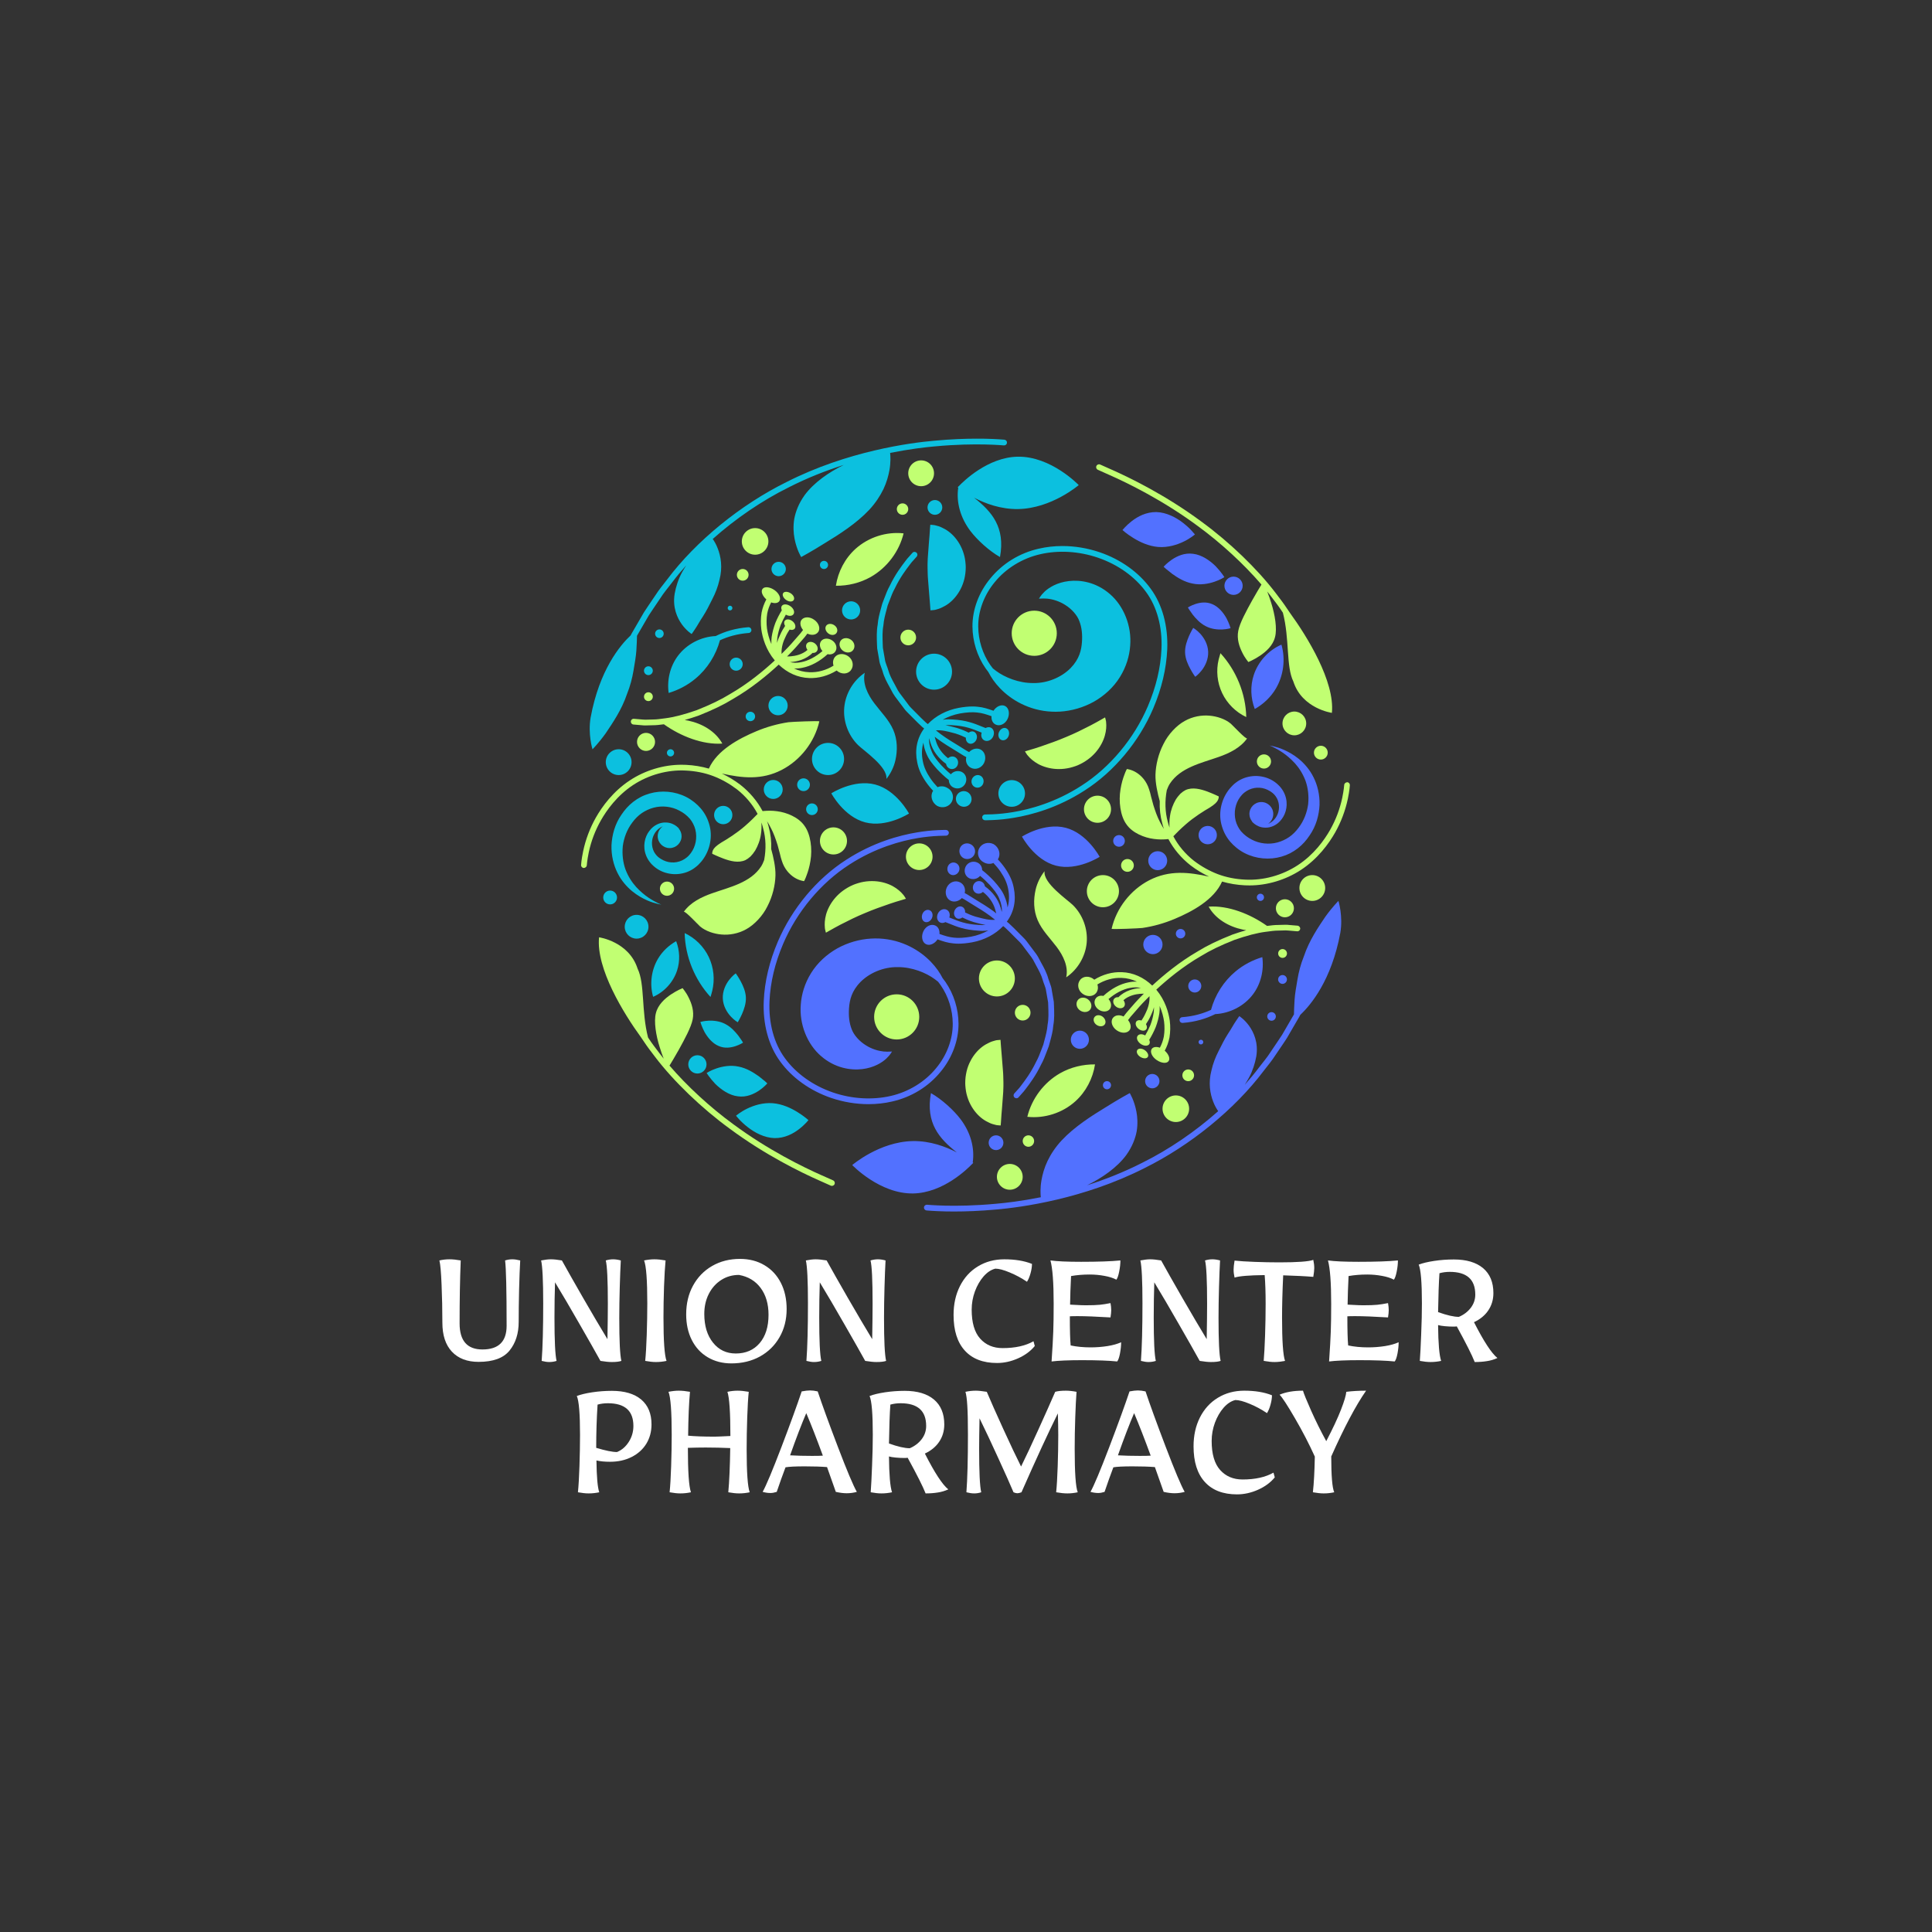 <svg xmlns="http://www.w3.org/2000/svg" xmlns:xlink="http://www.w3.org/1999/xlink" width="500" zoomAndPan="magnify" viewBox="0 0 375 375" height="500" preserveAspectRatio="xMidYMid meet" version="1.0"><rect x="0" y="0" width="375" height="375" fill="#333333" stroke="none"/><defs><g/><clipPath id="ad9fe32180"><path d="M 160 90 L 262.023 90 L 262.023 231 L 160 231 Z M 160 90 " clip-rule="nonzero"/></clipPath><clipPath id="e5c02ad1b9"><path d="M 148 99 L 261 99 L 261 235.145 L 148 235.145 Z M 148 99 " clip-rule="nonzero"/></clipPath><clipPath id="bf37db98a3"><path d="M 112.773 89 L 215 89 L 215 231 L 112.773 231 Z M 112.773 89 " clip-rule="nonzero"/></clipPath><clipPath id="7cfa36718a"><path d="M 114 85.145 L 227 85.145 L 227 221 L 114 221 Z M 114 85.145 " clip-rule="nonzero"/></clipPath></defs><g clip-path="url(#ad9fe32180)"><path fill="#c1ff72" d="M 262.008 152.41 C 262.008 152.445 261.953 153.418 261.613 155.055 C 261.129 157.352 260.297 159.555 259.145 161.598 C 257.941 163.715 255.812 166.691 252.492 168.863 C 249.547 170.789 245.973 171.859 242.543 171.859 C 242.242 171.859 241.945 171.855 241.648 171.84 C 240.094 171.77 238.602 171.516 237.203 171.109 C 235.625 174.672 231.387 176.941 227.973 178.371 C 225.98 179.207 223.883 179.801 221.742 180.117 C 221.246 180.188 215.73 180.426 215.766 180.273 C 216.688 176.273 219.43 172.738 223.07 170.855 C 226.957 168.852 230.758 169.277 234.688 170.152 C 233.434 169.566 232.238 168.84 231.109 167.984 C 229.281 166.559 227.797 164.781 226.781 162.863 C 226.664 162.875 226.527 162.891 226.379 162.902 C 225.789 162.945 224.914 162.973 223.988 162.84 C 222.133 162.617 219.789 161.68 218.645 160.008 C 217.441 158.375 217.098 155.508 217.488 153.223 C 217.664 152.074 217.969 151.078 218.242 150.375 C 218.492 149.668 218.727 149.266 218.727 149.266 C 218.727 149.266 219.648 149.359 220.602 149.969 C 221.551 150.562 222.555 151.633 223.043 153.227 C 223.188 153.633 223.312 154.105 223.422 154.621 C 223.559 155.141 223.715 155.695 223.867 156.266 C 224.219 157.398 224.625 158.562 225.145 159.543 C 225.391 160.043 225.66 160.5 225.914 160.902 C 225.789 160.535 225.676 160.16 225.59 159.793 C 225.211 158.426 225.047 156.984 225.105 155.5 C 224.691 154 224.234 151.996 224.277 150.371 C 224.328 148.477 224.844 146.305 225.832 144.406 C 226.742 142.52 228.402 140.785 229.941 139.945 C 231.492 139.066 233.238 138.773 234.758 138.91 C 236.18 139.031 237.785 139.531 238.898 140.465 C 239.246 140.758 241.867 143.59 242.074 143.312 C 240.781 145.145 238.648 146.191 236.527 146.93 C 233.215 148.098 229.117 148.965 227.066 152.117 C 226.848 152.453 226.648 152.887 226.473 153.371 C 226.074 155.508 226.133 157.574 226.664 159.508 C 226.758 159.891 226.875 160.27 227.004 160.648 C 226.965 159.973 226.965 159.191 227.098 158.391 C 227.246 157.258 227.684 156.109 228.211 155.211 C 228.496 154.758 228.816 154.371 229.121 154.055 C 229.469 153.742 229.797 153.508 230.117 153.348 C 231.473 152.734 233.055 153.168 234.336 153.633 C 235.598 154.113 236.555 154.582 236.555 154.582 C 236.555 154.582 236.539 154.668 236.551 154.805 C 236.527 154.934 236.496 155.102 236.402 155.293 C 236.223 155.672 235.816 156.117 234.785 156.766 C 233.715 157.379 231.738 158.605 230.145 160.016 C 229.105 160.914 228.234 161.809 227.746 162.32 C 228.688 164.109 230.07 165.773 231.777 167.105 C 233.211 168.188 234.758 169.055 236.383 169.676 C 238.012 170.289 239.805 170.648 241.707 170.734 C 245.191 170.922 248.883 169.91 251.891 167.938 C 255.023 165.895 257.043 163.07 258.184 161.062 C 259.281 159.117 260.074 157.023 260.531 154.844 C 260.855 153.293 260.902 152.371 260.91 152.359 C 260.926 152.051 261.207 151.848 261.496 151.832 C 261.789 151.836 262.023 152.102 262.008 152.41 Z M 213.094 91.188 L 215.309 92.18 C 215.309 92.18 215.312 92.18 215.312 92.18 C 218.809 93.723 225.676 97.062 232.48 102.098 C 236.984 105.383 241.438 109.5 244.848 113.465 C 244.461 114.09 243.762 115.258 243.02 116.578 C 241.934 118.551 240.637 120.902 240.344 122.457 C 240.039 124.027 240.547 125.5 241.105 126.621 C 241.375 127.188 241.676 127.656 241.91 127.98 C 242.152 128.305 242.305 128.5 242.305 128.5 C 242.305 128.5 243.371 128.078 244.57 127.27 C 245.777 126.457 247.086 125.277 247.484 123.648 C 247.914 122.023 247.473 119.328 246.754 117.062 C 246.496 116.227 246.223 115.449 245.965 114.805 C 246.234 115.137 246.492 115.465 246.738 115.793 C 247.578 116.887 248.324 117.867 248.91 118.777 C 248.945 118.828 248.973 118.863 249.004 118.91 C 250.332 123.996 249.602 129.332 251.035 132.27 C 252.73 137.566 258.52 138.367 258.52 138.367 C 259.125 132.281 253.691 123.512 250.402 118.992 C 250.227 118.727 250.043 118.457 249.832 118.156 C 249.223 117.223 248.469 116.227 247.617 115.117 C 244.027 110.398 238.613 105.191 233.133 101.199 C 226.242 96.102 219.293 92.715 215.758 91.156 L 213.547 90.168 C 213.27 90.039 212.938 90.168 212.812 90.449 C 212.781 90.52 212.762 90.594 212.762 90.672 C 212.762 90.891 212.891 91.094 213.094 91.188 Z M 251.84 179.672 L 250.156 179.531 C 249.758 179.477 249.324 179.496 248.867 179.512 C 248.625 179.523 248.375 179.535 248.121 179.535 C 247.426 179.531 246.707 179.617 245.938 179.723 C 242.641 177.375 238.367 175.711 234.594 175.977 C 235.922 178.383 238.531 179.871 241.219 180.43 C 241.438 180.477 241.664 180.52 241.891 180.551 C 241.051 180.789 240.148 181.074 239.18 181.414 C 236.391 182.523 234.328 183.52 232.512 184.641 C 228.926 186.715 225.82 189.285 223.648 191.301 C 221.992 189.699 219.918 188.77 217.762 188.699 C 215.922 188.617 214.043 189.137 212.395 190.16 C 212.375 190.145 212.363 190.121 212.34 190.105 C 211.512 189.391 210.262 189.391 209.641 190.215 C 209.012 191.023 209.223 192.219 210.113 192.879 C 211.004 193.543 212.188 193.473 212.77 192.727 C 213.121 192.258 213.191 191.652 213.004 191.082 C 214.453 190.188 216.105 189.738 217.711 189.809 C 218.738 189.84 219.734 190.094 220.676 190.543 C 220.176 190.516 219.652 190.551 219.117 190.66 C 217.434 190.969 215.691 191.902 214.156 193.312 C 213.602 193.18 213.043 193.328 212.707 193.758 C 212.215 194.395 212.434 195.375 213.195 195.93 C 213.961 196.488 214.953 196.457 215.414 195.863 C 215.82 195.336 215.699 194.516 215.16 193.918 C 216.477 192.781 217.953 192.004 219.328 191.754 C 220.109 191.598 220.828 191.609 221.457 191.773 C 221.359 191.781 221.262 191.785 221.156 191.797 C 220.16 191.879 218.375 192.238 217.082 193.559 C 216.77 193.527 216.473 193.617 216.273 193.84 C 215.914 194.246 216.059 194.938 216.594 195.367 C 217.113 195.789 217.805 195.809 218.152 195.418 C 218.438 195.086 218.383 194.566 218.062 194.137 C 219.094 193.219 220.465 192.969 221.266 192.902 C 221.535 192.875 221.789 192.867 222.023 192.867 C 221.902 192.988 221.781 193.109 221.672 193.219 C 220.695 194.188 219.906 195.109 219.273 195.844 C 219.035 196.125 218.82 196.379 218.594 196.633 L 218.078 197.301 C 217.312 196.922 216.461 197.004 216.023 197.57 C 215.48 198.246 215.855 199.367 216.758 199.988 C 217.68 200.625 218.738 200.586 219.238 199.977 C 219.633 199.465 219.488 198.66 218.953 198 L 219.457 197.344 C 219.66 197.113 219.883 196.855 220.133 196.57 C 220.75 195.844 221.52 194.949 222.473 194.004 C 222.664 193.809 222.887 193.586 223.117 193.355 C 223.199 194.703 222.727 195.902 222.391 196.578 C 222.105 197.23 221.777 197.758 221.559 198.082 C 221.172 197.949 220.793 198 220.574 198.25 C 220.277 198.637 220.465 199.289 220.996 199.707 C 221.531 200.125 222.188 200.176 222.469 199.812 C 222.688 199.559 222.656 199.156 222.43 198.785 C 222.684 198.422 223.066 197.812 223.402 197.047 C 223.586 196.668 223.816 196.133 223.988 195.492 C 223.992 195.855 223.973 196.203 223.934 196.516 C 223.816 197.312 223.598 198.148 223.285 198.977 C 222.988 199.684 222.648 200.355 222.281 200.98 C 221.727 200.656 221.113 200.664 220.828 201.031 C 220.492 201.445 220.758 202.156 221.387 202.609 C 222.008 203.055 222.738 203.086 223.051 202.703 C 223.219 202.48 223.215 202.156 223.066 201.828 C 223.527 201.082 223.949 200.27 224.316 199.383 C 224.664 198.461 224.902 197.543 225.035 196.652 C 225.098 196.168 225.113 195.707 225.09 195.27 C 225.574 196.371 225.824 197.434 225.945 198.277 C 226.066 199.242 226.055 200.23 225.902 201.184 C 225.75 201.977 225.484 202.703 225.129 203.359 C 224.488 203.125 223.871 203.184 223.566 203.574 C 223.148 204.145 223.594 205.129 224.508 205.754 C 225.438 206.387 226.449 206.477 226.812 205.969 C 227.18 205.504 226.848 204.617 226.074 203.938 C 226.496 203.164 226.809 202.312 226.996 201.379 C 227.168 200.297 227.188 199.203 227.051 198.125 C 226.82 196.492 226.172 194.172 224.434 192.09 C 226.562 190.117 229.594 187.602 233.105 185.574 C 234.883 184.48 236.891 183.508 239.59 182.438 C 242.016 181.59 244 181.078 245.668 180.863 L 245.84 180.844 C 246.629 180.734 247.375 180.629 248.039 180.629 C 248.367 180.629 248.66 180.617 248.945 180.605 C 249.367 180.59 249.734 180.574 250.062 180.617 L 251.773 180.762 C 252.105 180.789 252.352 180.559 252.375 180.25 C 252.375 179.969 252.145 179.699 251.84 179.672 Z M 222.211 203.844 C 221.656 203.453 221.004 203.438 220.75 203.805 C 220.5 204.172 220.75 204.766 221.32 205.137 C 221.891 205.496 222.543 205.52 222.781 205.172 C 223.023 204.828 222.766 204.234 222.211 203.844 Z M 213.992 197.316 C 213.441 196.922 212.742 196.973 212.422 197.438 C 212.105 197.898 212.309 198.582 212.871 198.949 C 213.438 199.324 214.141 199.27 214.441 198.828 C 214.742 198.395 214.539 197.719 213.992 197.316 Z M 209.652 196.137 C 210.344 196.605 211.23 196.504 211.633 195.922 C 212.027 195.328 211.848 194.488 211.176 193.977 C 210.516 193.477 209.594 193.531 209.168 194.164 C 208.742 194.789 208.961 195.676 209.652 196.137 Z M 194.23 218.453 C 194.23 218.453 194.234 218.352 194.254 218.164 C 194.258 217.984 194.309 217.699 194.312 217.398 C 194.352 216.77 194.406 215.953 194.488 215.105 C 194.543 214.359 194.609 213.492 194.68 212.562 C 194.715 212.145 194.742 211.734 194.746 211.332 C 194.762 210.859 194.773 210.742 194.762 210.051 C 194.77 209.832 194.75 209.309 194.734 208.949 C 194.723 208.547 194.703 208.133 194.664 207.719 C 194.609 206.883 194.531 206.02 194.461 205.172 C 194.383 204.23 194.324 203.441 194.273 202.895 C 194.227 202.219 194.199 201.832 194.199 201.832 C 194.199 201.832 194.098 201.844 193.914 201.859 C 193.73 201.887 193.441 201.871 193.129 201.977 C 192.801 202.062 192.395 202.18 192.004 202.379 C 191.598 202.57 191.137 202.812 190.699 203.141 C 189.82 203.793 188.957 204.766 188.34 205.992 C 188.016 206.598 187.777 207.273 187.609 207.977 C 187.445 208.723 187.355 209.332 187.352 210.25 C 187.352 210.695 187.445 211.711 187.609 212.348 C 187.785 213.051 188.027 213.723 188.344 214.332 C 188.965 215.551 189.832 216.523 190.715 217.172 C 191.152 217.5 191.613 217.738 192.023 217.93 C 192.426 218.129 192.828 218.238 193.148 218.312 C 193.457 218.414 193.766 218.414 193.945 218.434 C 194.133 218.441 194.23 218.453 194.23 218.453 Z M 172.781 175.398 C 173.574 175.125 174.332 174.898 174.898 174.734 C 175.496 174.555 175.84 174.449 175.84 174.449 C 175.84 174.449 175.793 174.371 175.703 174.223 C 175.609 174.086 175.48 173.832 175.27 173.613 C 174.871 173.117 174.199 172.508 173.258 171.988 C 172.312 171.48 171.094 171.102 169.742 171.031 C 169.066 171 168.359 171.031 167.648 171.156 C 166.996 171.258 166.059 171.559 165.621 171.746 C 164.805 172.098 164.266 172.426 163.652 172.859 C 163.07 173.285 162.547 173.766 162.109 174.277 C 161.219 175.305 160.645 176.441 160.348 177.469 C 160.062 178.512 160.039 179.402 160.105 180.051 C 160.113 180.363 160.215 180.613 160.242 180.777 C 160.289 180.945 160.309 181.035 160.309 181.035 C 160.309 181.035 160.621 180.859 161.172 180.547 C 161.676 180.266 162.363 179.871 163.113 179.484 C 163.859 179.098 164.66 178.695 165.461 178.309 C 165.852 178.129 166.258 177.941 166.668 177.75 C 167.043 177.59 167.418 177.426 167.805 177.262 C 168.23 177.086 168.664 176.902 169.086 176.734 C 169.5 176.59 169.91 176.414 170.328 176.262 C 171.141 175.965 171.984 175.668 172.781 175.398 Z M 205.094 183.793 C 206.379 185.496 207.418 187.621 206.949 189.699 C 209.176 188.199 210.672 185.672 210.926 182.996 C 211.172 180.32 210.164 177.559 208.246 175.672 C 207.172 174.613 202.426 171.422 202.75 169.098 C 201.934 170.137 201.312 171.387 201.016 172.676 C 200.566 174.629 200.605 176.727 201.406 178.598 C 202.242 180.559 203.809 182.09 205.094 183.793 Z M 199.402 216.77 C 202.746 217.137 206.223 216.023 208.719 213.77 C 210.777 211.918 212.125 209.332 212.543 206.598 C 210.191 206.57 207.832 207.145 205.777 208.305 C 202.625 210.102 200.262 213.238 199.402 216.77 Z M 210.957 172.977 C 210.957 174.699 212.352 176.098 214.074 176.098 C 215.797 176.098 217.191 174.699 217.191 172.977 C 217.191 171.25 215.797 169.855 214.074 169.855 C 212.355 169.855 210.957 171.258 210.957 172.977 Z M 220.074 167.977 C 220.074 167.289 219.523 166.734 218.836 166.734 C 218.152 166.734 217.598 167.289 217.598 167.977 C 217.598 168.664 218.152 169.219 218.836 169.219 C 219.523 169.219 220.074 168.664 220.074 167.977 Z M 251.23 138.109 C 249.961 138.109 248.93 139.141 248.93 140.418 C 248.93 141.691 249.961 142.723 251.23 142.723 C 252.504 142.723 253.535 141.691 253.535 140.418 C 253.531 139.141 252.504 138.109 251.23 138.109 Z M 255.035 146.09 C 255.035 146.832 255.633 147.43 256.371 147.43 C 257.113 147.43 257.711 146.832 257.711 146.09 C 257.711 145.348 257.113 144.75 256.371 144.75 C 255.633 144.758 255.035 145.355 255.035 146.09 Z M 254.715 169.855 C 253.332 169.855 252.215 170.977 252.215 172.359 C 252.215 173.746 253.332 174.867 254.715 174.867 C 256.098 174.867 257.219 173.746 257.219 172.359 C 257.219 170.977 256.098 169.855 254.715 169.855 Z M 178.426 163.699 C 177 163.699 175.84 164.855 175.84 166.285 C 175.84 167.715 177 168.871 178.426 168.871 C 179.852 168.871 181.008 167.715 181.008 166.285 C 181.008 164.855 179.852 163.699 178.426 163.699 Z M 193.496 193.41 C 195.422 193.41 196.984 191.848 196.984 189.918 C 196.984 187.988 195.422 186.426 193.496 186.426 C 191.57 186.426 190.008 187.988 190.008 189.918 C 190.008 191.848 191.57 193.41 193.496 193.41 Z M 198.504 198.082 C 199.344 198.082 200.023 197.398 200.023 196.559 C 200.023 195.719 199.344 195.039 198.504 195.039 C 197.664 195.039 196.984 195.719 196.984 196.559 C 196.984 197.398 197.664 198.082 198.504 198.082 Z M 228.23 212.621 C 226.801 212.621 225.648 213.781 225.648 215.203 C 225.648 216.633 226.809 217.785 228.23 217.785 C 229.656 217.785 230.809 216.629 230.809 215.203 C 230.812 213.781 229.656 212.621 228.23 212.621 Z M 230.633 207.578 C 230.008 207.578 229.496 208.086 229.496 208.719 C 229.496 209.348 230 209.855 230.633 209.855 C 231.258 209.855 231.766 209.348 231.766 208.719 C 231.766 208.086 231.258 207.578 230.633 207.578 Z M 248.945 184.211 C 248.473 184.211 248.09 184.594 248.09 185.066 C 248.09 185.539 248.473 185.926 248.945 185.926 C 249.418 185.926 249.801 185.539 249.801 185.066 C 249.801 184.594 249.418 184.211 248.945 184.211 Z M 196.004 225.918 C 194.621 225.918 193.5 227.039 193.5 228.422 C 193.5 229.805 194.621 230.926 196.004 230.926 C 197.387 230.926 198.504 229.805 198.504 228.422 C 198.504 227.039 197.387 225.918 196.004 225.918 Z M 199.613 220.367 C 199 220.367 198.504 220.867 198.504 221.477 C 198.504 222.09 199.004 222.59 199.613 222.59 C 200.223 222.59 200.723 222.09 200.723 221.477 C 200.723 220.867 200.227 220.367 199.613 220.367 Z M 243.957 147.801 C 243.957 148.559 244.57 149.18 245.336 149.18 C 246.09 149.18 246.711 148.562 246.711 147.801 C 246.711 147.035 246.098 146.422 245.336 146.422 C 244.57 146.426 243.957 147.043 243.957 147.801 Z M 213.027 159.703 C 214.48 159.703 215.652 158.527 215.652 157.074 C 215.652 155.617 214.477 154.441 213.027 154.441 C 211.578 154.441 210.398 155.617 210.398 157.074 C 210.398 158.527 211.574 159.703 213.027 159.703 Z M 174.047 192.996 C 171.629 192.996 169.668 194.957 169.668 197.379 C 169.668 199.801 171.629 201.762 174.047 201.762 C 176.465 201.762 178.426 199.801 178.426 197.379 C 178.426 194.957 176.465 192.996 174.047 192.996 Z M 249.398 178.047 C 250.367 178.047 251.148 177.262 251.148 176.293 C 251.148 175.328 250.367 174.543 249.398 174.543 C 248.434 174.543 247.648 175.328 247.648 176.293 C 247.648 177.262 248.434 178.047 249.398 178.047 Z M 236.547 127.988 C 236.012 130.164 236.262 132.523 237.227 134.543 C 238.191 136.566 239.871 138.23 241.898 139.18 C 241.797 134.621 239.957 130.137 236.887 126.781 C 236.766 127.184 236.645 127.59 236.547 127.988 Z M 236.547 127.988 " fill-opacity="1" fill-rule="nonzero"/></g><g clip-path="url(#e5c02ad1b9)"><path fill="#5271ff" d="M 239.91 151.887 C 240.434 151.48 240.93 151.238 241.477 151.023 C 242.57 150.625 243.723 150.523 244.793 150.707 C 245.859 150.875 246.848 151.316 247.641 151.938 C 247.84 152.086 248.016 152.262 248.191 152.43 L 248.324 152.559 C 248.43 152.668 248.414 152.656 248.461 152.711 L 248.66 152.953 C 249 153.398 249.223 153.805 249.398 154.25 C 250.098 156.027 249.652 157.867 248.77 159 C 247.906 160.199 246.59 160.684 245.609 160.648 C 244.598 160.645 243.906 160.23 243.512 159.934 C 243.117 159.621 242.957 159.406 242.957 159.406 C 242.957 159.406 243.004 159.441 243.07 159.488 C 242.73 159.082 242.508 158.566 242.508 157.996 C 242.508 156.715 243.547 155.676 244.824 155.676 C 246.102 155.676 247.141 156.715 247.141 157.996 C 247.141 158.785 246.746 159.48 246.145 159.895 C 246.793 159.645 247.418 159.133 247.82 158.375 C 248.355 157.406 248.434 156.062 247.848 154.941 C 247.703 154.668 247.492 154.398 247.316 154.203 L 247.094 153.996 C 247.074 153.973 246.984 153.891 247.02 153.926 L 246.914 153.848 C 246.777 153.742 246.645 153.641 246.492 153.555 C 245.906 153.195 245.23 152.945 244.516 152.902 C 243.805 152.844 243.07 152.98 242.41 153.289 C 242.098 153.441 241.742 153.656 241.516 153.852 C 241.418 153.914 241.219 154.117 241.051 154.289 L 240.711 154.703 C 239.762 155.973 239.441 157.699 239.832 159.27 C 240.012 160.027 240.457 160.848 240.891 161.363 C 241.516 162.07 242.176 162.559 242.953 162.961 C 244.473 163.77 246.312 163.961 247.957 163.516 C 248.77 163.297 249.574 162.918 250.227 162.469 C 250.891 162.023 251.57 161.328 252.059 160.66 C 253.102 159.293 253.699 157.672 253.914 156.078 C 254.074 154.48 253.887 152.91 253.398 151.547 C 252.879 150.18 252.176 149.086 251.336 148.145 C 250.508 147.246 249.668 146.551 248.922 146.051 C 247.426 145.051 246.414 144.699 246.414 144.699 C 246.414 144.699 246.672 144.758 247.156 144.855 C 247.633 144.977 248.348 145.156 249.207 145.543 C 250.062 145.922 251.086 146.477 252.117 147.32 C 253.113 148.141 254.215 149.355 254.957 150.871 C 255.719 152.387 256.18 154.25 256.121 156.238 C 256.027 158.215 255.461 160.348 254.188 162.164 C 253.559 163.105 252.871 163.902 251.914 164.652 C 250.945 165.406 249.895 165.945 248.727 166.273 C 246.41 166.945 243.805 166.719 241.605 165.598 C 240.52 165.051 239.504 164.219 238.766 163.355 C 237.863 162.27 237.363 161.18 237.055 159.945 C 236.453 157.5 237.184 154.891 238.668 153.09 C 238.883 152.859 239.02 152.684 239.293 152.414 C 239.469 152.242 239.613 152.102 239.91 151.887 Z M 259.789 174.867 C 259.789 174.867 258.609 176.035 257.227 177.965 C 255.91 179.926 254.125 182.5 253.082 185.621 C 252.465 187.145 252.078 188.672 251.836 190.121 C 251.59 191.57 251.352 192.875 251.277 194.055 C 251.199 195.227 251.172 196.203 251.156 196.895 L 248.855 200.855 C 248.613 201.238 248.348 201.637 248.066 202.047 L 246.125 204.926 C 245.773 205.41 245.395 205.895 245.004 206.387 L 244.352 207.223 C 243.508 208.348 242.582 209.457 241.605 210.559 C 241.895 210.098 242.176 209.629 242.441 209.145 C 243.145 207.84 243.605 206.383 243.844 205.051 C 244.285 202.359 243.332 200.34 242.441 199.098 C 241.523 197.836 240.551 197.23 240.551 197.23 C 240.551 197.23 240.281 197.586 239.883 198.195 C 239.457 198.797 238.988 199.719 238.34 200.676 C 237.707 201.648 237.117 202.828 236.527 204.016 C 235.926 205.18 235.434 206.453 235.152 207.727 C 234.492 210.184 234.895 212.316 235.469 213.805 C 235.789 214.656 236.18 215.285 236.453 215.676 C 232.008 219.629 226.883 223.137 221.66 225.719 C 218.066 227.547 214.441 228.961 211.012 230.055 C 213.902 228.641 216.828 226.625 218.621 224.176 C 219.762 222.578 220.355 221.016 220.625 219.609 C 220.867 218.156 220.785 216.848 220.574 215.75 C 220.16 213.559 219.285 212.168 219.285 212.168 C 219.285 212.168 217.23 213.27 214.578 214.941 C 211.902 216.574 208.555 218.691 206.07 221.348 C 204.828 222.68 203.945 224.059 203.316 225.363 C 202.691 226.68 202.34 227.984 202.148 229.082 C 201.895 230.543 201.949 231.734 202.02 232.383 C 198.273 233.129 195.219 233.488 193.359 233.645 C 189.215 234.035 185.781 234.062 183.625 234.02 C 181.312 233.969 179.961 233.84 179.949 233.84 C 179.645 233.812 179.375 234.031 179.34 234.34 C 179.312 234.645 179.535 234.914 179.84 234.949 C 179.895 234.953 181.234 235.082 183.598 235.137 C 184.074 235.145 184.617 235.152 185.219 235.152 C 187.344 235.152 190.184 235.062 193.457 234.758 C 198.141 234.348 210.312 232.746 222.16 226.723 C 231.059 222.324 239.688 215.285 245.246 207.898 L 245.887 207.078 C 246.289 206.57 246.68 206.074 247.047 205.562 L 249 202.68 C 249.289 202.25 249.57 201.844 249.82 201.434 L 252.191 197.352 C 252.273 197.207 252.348 197.082 252.402 196.965 C 254.441 195.051 258.453 190.254 260.156 181.059 C 260.711 177.809 259.789 174.867 259.789 174.867 Z M 173.148 213.805 C 176.883 212.969 180.23 210.914 182.578 208.02 C 184.812 205.34 186.074 201.938 186.047 198.68 C 186.027 195.809 185.133 192.941 183.516 190.598 C 183.34 190.34 183.152 190.105 182.969 189.867 C 182.836 189.609 182.688 189.34 182.512 189.055 C 181.34 187.09 178.957 184.527 175.25 183.117 C 173.422 182.414 171.254 182.035 169.027 182.18 C 166.812 182.316 164.555 182.953 162.508 184.086 C 160.48 185.23 158.668 186.871 157.43 188.875 C 156.18 190.875 155.57 193.023 155.434 194.949 C 155.109 198.801 156.684 202.668 159.344 204.969 C 162.043 207.32 165.094 207.777 167.336 207.516 C 169.629 207.25 171.199 206.25 172.039 205.469 C 172.461 205.051 172.742 204.73 172.902 204.469 C 173.059 204.23 173.141 204.098 173.141 204.098 C 173.141 204.098 172.988 204.102 172.699 204.117 C 172.422 204.145 172 204.129 171.52 204.098 C 170.531 203.996 169.215 203.641 168.008 202.855 C 166.801 202.102 165.707 200.895 165.293 199.723 C 164.836 198.547 164.684 197.16 164.797 195.648 C 164.914 194.121 165.281 192.383 167.004 190.617 C 168.703 188.891 171.43 187.664 174.25 187.715 C 177.082 187.703 179.758 188.824 181.422 190.043 C 181.66 190.215 181.883 190.387 182.086 190.555 C 182.262 190.77 182.43 190.996 182.594 191.238 C 184.086 193.395 184.914 196.039 184.926 198.691 C 184.953 201.691 183.785 204.828 181.711 207.316 C 179.551 209.98 176.336 211.945 172.891 212.723 C 169.352 213.539 165.379 213.309 161.707 212.059 C 157.828 210.734 154.5 208.359 152.332 205.367 C 150.219 202.492 149.168 198.566 149.363 194.309 C 149.523 190.676 150.414 186.941 152.004 183.211 C 154.668 176.953 159.355 171.344 164.863 167.816 C 169.906 164.543 174.891 163.207 178.188 162.664 C 179.555 162.441 180.898 162.297 182.195 162.242 C 183.012 162.207 183.496 162.203 183.594 162.203 C 183.609 162.203 183.613 162.203 183.613 162.203 C 183.922 162.203 184.168 161.957 184.168 161.648 C 184.168 161.34 183.922 161.094 183.613 161.09 C 183.613 161.082 183.098 161.082 182.141 161.125 C 180.801 161.18 179.414 161.328 178.004 161.566 C 174.602 162.125 169.457 163.504 164.254 166.883 C 158.566 170.527 153.727 176.316 150.973 182.777 C 149.332 186.633 148.414 190.496 148.246 194.262 C 148.039 198.773 149.168 202.949 151.426 206.023 C 153.727 209.199 157.242 211.715 161.34 213.113 C 163.688 213.91 166.156 214.316 168.566 214.316 C 170.145 214.316 171.684 214.145 173.148 213.805 Z M 194.953 173.922 C 194.512 172.844 193.754 171.945 192.938 171.02 C 192.289 170.332 191.52 169.574 190.633 168.895 C 190.633 168.289 190.32 167.707 189.742 167.438 C 188.898 167.016 187.859 167.355 187.434 168.203 C 187.004 169.047 187.312 170.059 188.121 170.461 C 188.844 170.797 189.715 170.625 190.238 170.004 C 190.949 170.582 191.582 171.207 192.113 171.773 C 192.855 172.609 193.547 173.434 193.93 174.355 C 194.363 175.355 194.531 176.254 194.449 177.016 C 194.391 176.762 194.32 176.492 194.227 176.207 C 193.77 174.586 192.668 173.098 191.168 172.031 C 191.121 171.695 190.934 171.383 190.625 171.191 C 190.062 170.84 189.336 171.035 189.004 171.629 C 188.672 172.223 188.836 172.969 189.375 173.301 C 189.82 173.574 190.391 173.488 190.781 173.117 C 191.941 174.02 192.793 175.219 193.16 176.52 C 193.25 176.793 193.316 177.051 193.375 177.293 L 192.844 176.875 C 191.613 175.977 190.434 175.262 189.484 174.691 C 188.996 174.395 188.559 174.129 188.184 173.883 C 187.832 173.652 187.516 173.477 187.246 173.34 C 187.457 172.504 187.113 171.641 186.34 171.258 C 185.41 170.789 184.27 171.223 183.785 172.223 C 183.309 173.223 183.625 174.387 184.492 174.82 C 185.207 175.18 186.102 174.941 186.699 174.312 C 186.945 174.438 187.242 174.598 187.566 174.812 C 187.949 175.062 188.406 175.34 188.902 175.645 C 189.879 176.234 190.988 176.902 192.168 177.766 L 193.145 178.531 C 192.031 178.629 190.91 178.332 189.824 178.043 L 189.32 177.91 C 188.469 177.645 187.77 177.32 187.328 177.105 C 187.367 176.691 187.203 176.285 186.863 176.07 C 186.367 175.738 185.668 176.016 185.344 176.613 C 185.02 177.207 185.184 177.887 185.648 178.199 C 185.996 178.414 186.441 178.355 186.797 178.086 C 187.27 178.328 188.059 178.684 189.023 178.984 L 189.547 179.125 C 190.105 179.273 190.691 179.426 191.301 179.531 C 190.867 179.57 190.395 179.57 189.898 179.523 C 188.781 179.457 187.77 179.301 186.875 179.039 C 186.133 178.836 185.387 178.535 184.598 178.219 C 184.488 178.172 184.371 178.129 184.262 178.086 C 184.473 177.477 184.27 176.84 183.746 176.578 C 183.152 176.285 182.398 176.602 182.059 177.293 C 181.715 177.98 181.898 178.766 182.461 179.047 C 182.781 179.207 183.164 179.168 183.504 178.98 C 183.73 179.07 183.961 179.16 184.18 179.25 C 185.004 179.578 185.777 179.898 186.57 180.113 C 187.539 180.391 188.637 180.566 189.812 180.633 C 190.117 180.66 190.406 180.68 190.691 180.68 C 191.094 180.68 191.473 180.645 191.832 180.59 C 190.836 181.16 189.703 181.578 188.496 181.805 C 187.18 182.035 186.062 182.105 185.156 181.996 C 184.215 181.914 183.328 181.629 182.348 181.277 C 182.418 180.586 182.141 179.941 181.57 179.66 C 180.75 179.254 179.707 179.746 179.23 180.754 C 178.754 181.766 178.98 182.891 179.734 183.266 C 180.449 183.617 181.414 183.195 181.973 182.332 C 183.023 182.711 183.977 183.023 185.047 183.113 C 185.363 183.148 185.699 183.168 186.062 183.168 C 186.836 183.168 187.707 183.078 188.699 182.902 C 191.086 182.457 193.195 181.344 194.715 179.75 L 195.055 180.02 C 195.668 180.578 196.277 181.199 196.902 181.832 C 197.25 182.184 197.605 182.539 197.961 182.891 C 198.258 183.188 198.512 183.539 198.785 183.914 C 198.941 184.129 199.098 184.348 199.246 184.527 C 199.398 184.75 199.562 184.965 199.734 185.176 C 200.023 185.551 200.297 185.906 200.508 186.266 C 200.699 186.648 200.914 187.035 201.121 187.418 C 201.641 188.367 202.141 189.266 202.41 190.273 C 202.488 190.551 202.586 190.812 202.691 191.082 C 202.855 191.523 203.008 191.941 203.059 192.402 L 203.438 194.559 L 203.465 195.281 C 203.508 196.531 203.559 197.715 203.336 198.898 C 203.262 199.938 202.992 200.945 202.73 201.91 C 202.648 202.219 202.559 202.527 202.508 202.762 C 202.391 203.07 202.273 203.379 202.16 203.68 C 201.828 204.559 201.516 205.383 201.094 206.129 C 200.102 208.207 198.914 209.766 198.195 210.711 C 197.957 211.059 197.715 211.316 197.516 211.531 C 197.402 211.652 197.305 211.762 197.238 211.836 L 196.875 212.242 C 196.672 212.473 196.688 212.824 196.918 213.027 C 197.027 213.121 197.16 213.172 197.293 213.172 C 197.445 213.172 197.594 213.113 197.703 212.984 L 198.082 212.559 C 198.152 212.473 198.234 212.383 198.328 212.277 C 198.555 212.031 198.828 211.734 199.09 211.359 C 199.828 210.391 201.055 208.777 202.074 206.637 C 202.52 205.848 202.848 204.98 203.195 204.062 C 203.309 203.766 203.422 203.465 203.562 203.098 C 203.641 202.801 203.715 202.504 203.805 202.203 C 204.082 201.18 204.371 200.129 204.445 199.039 C 204.676 197.789 204.629 196.488 204.578 195.234 L 204.543 194.445 L 204.16 192.254 C 204.105 191.688 203.918 191.18 203.734 190.691 C 203.645 190.449 203.551 190.215 203.484 189.98 C 203.184 188.848 202.637 187.848 202.098 186.879 C 201.895 186.508 201.691 186.137 201.488 185.738 C 201.23 185.285 200.918 184.887 200.617 184.496 C 200.465 184.293 200.305 184.09 200.141 183.859 C 199.984 183.66 199.832 183.457 199.691 183.262 C 199.402 182.871 199.113 182.469 198.75 182.102 C 198.395 181.75 198.043 181.391 197.699 181.047 C 197.055 180.398 196.438 179.766 195.773 179.168 L 195.426 178.898 C 196.805 177.031 197.277 174.773 196.77 172.332 C 196.535 171.074 196.016 169.883 195.125 168.582 C 194.695 167.957 194.207 167.355 193.676 166.797 C 193.691 166.773 193.711 166.758 193.727 166.73 C 194.301 165.785 193.918 164.488 192.871 163.852 C 191.824 163.32 190.559 163.691 190.051 164.676 C 189.539 165.66 189.934 166.863 190.922 167.363 C 191.527 167.723 192.234 167.758 192.82 167.504 C 193.332 168.039 193.805 168.609 194.207 169.203 C 195.004 170.367 195.469 171.426 195.68 172.535 C 195.941 173.812 195.898 175.023 195.57 176.141 C 195.5 175.461 195.297 174.707 194.953 173.922 Z M 179.445 178.914 C 179.934 179.16 180.57 178.863 180.867 178.254 C 181.164 177.645 180.992 176.949 180.48 176.691 C 179.973 176.438 179.336 176.727 179.062 177.348 C 178.789 177.969 178.957 178.668 179.445 178.914 Z M 184.52 169.746 C 185.09 170.031 185.793 169.77 186.102 169.164 C 186.402 168.559 186.172 167.828 185.578 167.531 C 184.988 167.234 184.277 167.5 184 168.113 C 183.719 168.73 183.957 169.461 184.52 169.746 Z M 187.066 166.582 C 187.805 166.949 188.719 166.648 189.102 165.906 C 189.484 165.164 189.172 164.254 188.398 163.863 C 187.625 163.477 186.715 163.781 186.359 164.539 C 186.012 165.301 186.324 166.215 187.066 166.582 Z M 188.727 225.895 C 188.738 225.902 188.75 225.91 188.754 225.918 C 188.762 225.895 188.762 225.875 188.766 225.855 C 188.859 225.758 188.91 225.703 188.91 225.703 C 188.91 225.703 188.867 225.668 188.805 225.621 C 189.215 222.793 188.383 219.797 186.453 217.242 C 185.145 215.512 182.797 213.359 180.695 212.172 C 179.637 217.934 182.281 220.996 185.727 223.688 C 183.582 222.57 180.547 221.422 177.164 221.484 C 170.68 221.605 165.418 226.137 165.418 226.137 C 165.418 226.137 170.781 231.77 177.266 231.648 C 183.051 231.535 187.77 226.898 188.727 225.895 Z M 204.949 168.02 C 209.113 169.102 213.441 166.309 213.441 166.309 C 213.441 166.309 211.02 161.754 206.859 160.672 C 202.695 159.59 198.367 162.383 198.367 162.383 C 198.367 162.383 200.785 166.938 204.949 168.02 Z M 224.82 106.168 C 226.719 106.309 228.488 105.742 229.805 105.098 C 231.113 104.457 231.934 103.734 231.934 103.734 C 231.934 103.734 231.719 103.469 231.332 103.051 C 230.957 102.621 230.383 102.082 229.695 101.543 C 228.312 100.441 226.391 99.441 224.434 99.391 C 222.469 99.375 220.844 100.246 219.691 101.137 C 218.547 102.023 217.875 102.883 217.875 102.883 C 217.875 102.883 218.703 103.645 219.973 104.418 C 221.234 105.203 222.934 106.012 224.82 106.168 Z M 237.246 122.18 C 238.188 122.141 238.855 121.926 238.855 121.926 C 238.855 121.926 238.609 121.047 238.055 119.992 C 237.473 118.957 236.547 117.781 235.328 117.277 C 234.137 116.738 232.918 116.949 232.043 117.234 C 231.156 117.523 230.57 117.914 230.57 117.914 C 230.57 117.914 230.66 118.074 230.824 118.328 C 230.992 118.574 231.23 118.922 231.508 119.305 C 232.117 120.059 232.91 120.965 234.016 121.531 C 235.086 122.105 236.305 122.223 237.246 122.18 Z M 227.453 108.625 C 226.457 109.305 225.863 110.004 225.863 110.004 C 225.863 110.004 226.027 110.176 226.324 110.426 C 226.625 110.676 227.043 111.02 227.539 111.398 C 228.562 112.121 229.879 112.965 231.465 113.266 C 233.008 113.602 234.57 113.312 235.734 112.914 C 236.891 112.531 237.648 112.02 237.648 112.02 C 237.648 112.02 237.023 111.008 235.953 109.895 C 234.855 108.816 233.281 107.688 231.574 107.492 C 229.895 107.258 228.449 107.957 227.453 108.625 Z M 231.055 129.863 C 231.531 130.742 231.992 131.363 231.992 131.363 C 231.992 131.363 232.633 130.93 233.285 130.078 C 233.934 129.238 234.57 127.941 234.504 126.488 C 234.449 125.039 233.703 123.816 232.996 123.035 C 232.281 122.25 231.602 121.875 231.602 121.875 C 231.602 121.875 231.191 122.535 230.789 123.441 C 230.391 124.359 229.98 125.492 230.023 126.684 C 230.07 127.879 230.578 128.98 231.055 129.863 Z M 243.207 192.996 C 244.738 190.957 245.363 188.297 245.012 185.781 C 243.117 186.348 241.336 187.285 239.816 188.555 C 237.512 190.473 235.84 193.121 235.055 196.016 C 233.496 196.734 231.641 197.27 229.457 197.434 C 229.148 197.457 228.918 197.723 228.949 198.031 C 228.969 198.324 229.215 198.547 229.5 198.547 C 229.512 198.547 229.527 198.547 229.547 198.547 C 232.043 198.363 234.137 197.707 235.883 196.836 C 238.723 196.695 241.496 195.273 243.207 192.996 Z M 247.633 133.672 C 249.137 131.133 249.543 127.961 248.727 125.121 C 246.219 126.211 244.215 128.406 243.359 131.004 C 242.652 133.145 242.746 135.516 243.551 137.613 C 245.219 136.68 246.656 135.316 247.633 133.672 Z M 193.332 220.367 C 192.539 220.367 191.898 221.012 191.898 221.801 C 191.898 222.594 192.539 223.234 193.332 223.234 C 194.121 223.234 194.762 222.594 194.762 221.801 C 194.762 221.012 194.121 220.367 193.332 220.367 Z M 207.844 201.812 C 207.844 202.785 208.633 203.574 209.602 203.574 C 210.574 203.574 211.363 202.785 211.363 201.812 C 211.363 200.84 210.574 200.047 209.602 200.047 C 208.633 200.047 207.844 200.84 207.844 201.812 Z M 225.648 183.332 C 225.648 182.297 224.812 181.457 223.777 181.457 C 222.746 181.457 221.91 182.297 221.91 183.332 C 221.91 184.363 222.746 185.203 223.777 185.203 C 224.812 185.203 225.648 184.363 225.648 183.332 Z M 229.148 180.309 C 228.645 180.309 228.234 180.723 228.234 181.227 C 228.234 181.734 228.645 182.145 229.148 182.145 C 229.656 182.145 230.066 181.734 230.066 181.227 C 230.066 180.723 229.656 180.309 229.148 180.309 Z M 248.082 190.109 C 248.082 190.582 248.469 190.969 248.938 190.969 C 249.41 190.969 249.793 190.582 249.793 190.109 C 249.793 189.637 249.41 189.254 248.938 189.254 C 248.469 189.254 248.082 189.637 248.082 190.109 Z M 231.906 190.109 C 231.203 190.109 230.637 190.684 230.637 191.379 C 230.637 192.078 231.207 192.648 231.906 192.648 C 232.602 192.648 233.172 192.078 233.172 191.379 C 233.172 190.684 232.605 190.109 231.906 190.109 Z M 245.973 197.289 C 245.973 197.75 246.344 198.125 246.805 198.125 C 247.266 198.125 247.641 197.75 247.641 197.289 C 247.641 196.828 247.266 196.457 246.805 196.457 C 246.344 196.457 245.973 196.828 245.973 197.289 Z M 232.645 202.266 C 232.645 202.52 232.848 202.723 233.102 202.723 C 233.352 202.723 233.555 202.52 233.555 202.266 C 233.555 202.016 233.352 201.812 233.102 201.812 C 232.848 201.812 232.645 202.016 232.645 202.266 Z M 222.266 209.848 C 222.266 210.617 222.891 211.242 223.66 211.242 C 224.426 211.242 225.051 210.617 225.051 209.848 C 225.051 209.078 224.426 208.453 223.66 208.453 C 222.891 208.453 222.266 209.078 222.266 209.848 Z M 214.863 211.43 C 215.297 211.43 215.652 211.078 215.652 210.641 C 215.652 210.207 215.305 209.848 214.863 209.848 C 214.43 209.848 214.074 210.199 214.074 210.641 C 214.074 211.074 214.43 211.43 214.863 211.43 Z M 239.43 115.469 C 240.406 115.469 241.203 114.672 241.203 113.695 C 241.203 112.719 240.406 111.922 239.43 111.922 C 238.453 111.922 237.66 112.719 237.66 113.695 C 237.66 114.672 238.453 115.469 239.43 115.469 Z M 236.195 162.094 C 236.195 161.109 235.398 160.312 234.418 160.312 C 233.434 160.312 232.641 161.109 232.641 162.094 C 232.641 163.078 233.434 163.875 234.418 163.875 C 235.398 163.875 236.195 163.078 236.195 162.094 Z M 245.344 174.168 C 245.344 173.785 245.031 173.469 244.648 173.469 C 244.266 173.469 243.953 173.785 243.953 174.168 C 243.953 174.555 244.266 174.867 244.648 174.867 C 245.031 174.867 245.344 174.555 245.344 174.168 Z M 217.203 164.352 C 217.828 164.352 218.332 163.848 218.332 163.219 C 218.332 162.594 217.828 162.09 217.203 162.09 C 216.574 162.09 216.07 162.594 216.07 163.219 C 216.07 163.848 216.574 164.352 217.203 164.352 Z M 226.551 167.059 C 226.551 166.043 225.727 165.219 224.711 165.219 C 223.695 165.219 222.875 166.043 222.875 167.059 C 222.875 168.074 223.695 168.898 224.711 168.898 C 225.727 168.898 226.551 168.074 226.551 167.059 Z M 226.551 167.059 " fill-opacity="1" fill-rule="nonzero"/></g><g clip-path="url(#bf37db98a3)"><path fill="#c1ff72" d="M 116.625 159.246 C 115.527 161.191 114.73 163.285 114.273 165.465 C 113.953 167.016 113.902 167.938 113.898 167.949 C 113.879 168.258 113.602 168.461 113.309 168.477 C 113.004 168.461 112.766 168.195 112.789 167.891 C 112.789 167.852 112.844 166.879 113.184 165.242 C 113.668 162.945 114.5 160.742 115.652 158.699 C 116.855 156.582 118.98 153.605 122.301 151.438 C 125.246 149.508 128.824 148.438 132.254 148.438 C 132.555 148.438 132.852 148.441 133.148 148.457 C 134.699 148.531 136.191 148.781 137.59 149.188 C 139.172 145.625 143.406 143.355 146.824 141.926 C 148.816 141.094 150.91 140.5 153.051 140.18 C 153.551 140.109 159.062 139.871 159.031 140.027 C 158.109 144.027 155.367 147.559 151.723 149.441 C 147.84 151.445 144.039 151.02 140.109 150.145 C 141.359 150.734 142.555 151.457 143.688 152.316 C 145.512 153.738 147 155.52 148.016 157.434 C 148.129 157.426 148.266 157.406 148.414 157.398 C 149.008 157.352 149.879 157.324 150.809 157.457 C 152.66 157.684 155.004 158.617 156.152 160.293 C 157.352 161.922 157.699 164.789 157.309 167.074 C 157.133 168.223 156.824 169.219 156.551 169.922 C 156.305 170.629 156.07 171.031 156.07 171.031 C 156.07 171.031 155.148 170.938 154.191 170.328 C 153.242 169.734 152.238 168.664 151.75 167.07 C 151.609 166.664 151.484 166.191 151.371 165.676 C 151.234 165.16 151.082 164.605 150.93 164.031 C 150.578 162.902 150.172 161.738 149.648 160.754 C 149.402 160.254 149.133 159.797 148.883 159.395 C 149.008 159.766 149.117 160.137 149.207 160.508 C 149.586 161.875 149.75 163.312 149.688 164.797 C 150.105 166.297 150.562 168.301 150.516 169.926 C 150.469 171.824 149.953 173.992 148.965 175.895 C 148.055 177.777 146.391 179.512 144.855 180.355 C 143.301 181.234 141.559 181.523 140.039 181.387 C 138.617 181.266 137.012 180.766 135.895 179.832 C 135.551 179.539 132.93 176.707 132.719 176.988 C 134.016 175.152 136.148 174.109 138.266 173.367 C 141.578 172.203 145.68 171.332 147.73 168.18 C 147.949 167.844 148.148 167.41 148.324 166.93 C 148.723 164.789 148.664 162.727 148.129 160.793 C 148.039 160.406 147.922 160.027 147.789 159.648 C 147.828 160.324 147.828 161.105 147.695 161.906 C 147.551 163.039 147.109 164.188 146.582 165.086 C 146.297 165.539 145.98 165.93 145.672 166.242 C 145.328 166.555 144.996 166.789 144.68 166.949 C 143.324 167.566 141.738 167.133 140.461 166.664 C 139.199 166.188 138.238 165.715 138.238 165.715 C 138.238 165.715 138.254 165.633 138.246 165.492 C 138.266 165.363 138.301 165.199 138.391 165.004 C 138.574 164.625 138.98 164.18 140.012 163.531 C 141.082 162.918 143.055 161.691 144.652 160.281 C 145.688 159.387 146.562 158.488 147.051 157.98 C 146.105 156.188 144.723 154.523 143.016 153.195 C 141.586 152.113 140.039 151.242 138.414 150.625 C 136.785 150.008 134.992 149.652 133.086 149.562 C 129.605 149.375 125.91 150.387 122.906 152.359 C 119.777 154.414 117.766 157.238 116.625 159.246 Z M 161.703 229.109 L 159.488 228.121 C 159.488 228.121 159.488 228.121 159.48 228.121 C 155.988 226.578 149.117 223.234 142.316 218.199 C 137.812 214.914 133.355 210.801 129.949 206.832 C 130.332 206.207 131.035 205.043 131.777 203.719 C 132.863 201.746 134.156 199.395 134.453 197.84 C 134.754 196.27 134.25 194.797 133.691 193.676 C 133.422 193.109 133.121 192.645 132.883 192.32 C 132.645 191.996 132.488 191.797 132.488 191.797 C 132.488 191.797 131.426 192.219 130.223 193.027 C 129.016 193.84 127.711 195.023 127.309 196.648 C 126.883 198.273 127.32 200.973 128.039 203.234 C 128.297 204.07 128.57 204.848 128.828 205.492 C 128.562 205.164 128.305 204.832 128.055 204.504 C 127.219 203.41 126.473 202.434 125.883 201.52 C 125.852 201.473 125.824 201.434 125.789 201.387 C 124.465 196.301 125.191 190.969 123.762 188.027 C 122.066 182.734 116.277 181.93 116.277 181.93 C 115.668 188.016 121.105 196.785 124.391 201.305 C 124.566 201.57 124.754 201.84 124.961 202.141 C 125.57 203.074 126.324 204.07 127.18 205.18 C 130.766 209.898 136.18 215.105 141.664 219.098 C 148.555 224.199 155.504 227.582 159.035 229.141 L 161.246 230.129 C 161.527 230.258 161.855 230.129 161.984 229.852 C 162.016 229.777 162.031 229.703 162.031 229.625 C 162.031 229.398 161.91 229.203 161.703 229.109 Z M 152.586 116.449 C 153.141 116.84 153.793 116.855 154.043 116.488 C 154.297 116.117 154.043 115.523 153.473 115.156 C 152.902 114.793 152.25 114.773 152.016 115.117 C 151.773 115.465 152.031 116.059 152.586 116.449 Z M 160.805 122.973 C 161.352 123.371 162.055 123.32 162.371 122.852 C 162.691 122.391 162.488 121.711 161.922 121.344 C 161.359 120.969 160.656 121.023 160.355 121.465 C 160.051 121.898 160.254 122.574 160.805 122.973 Z M 165.145 124.156 C 164.453 123.688 163.562 123.789 163.164 124.371 C 162.766 124.965 162.949 125.805 163.617 126.312 C 164.281 126.812 165.203 126.758 165.625 126.129 C 166.055 125.5 165.84 124.621 165.145 124.156 Z M 164.684 127.406 C 163.793 126.742 162.609 126.812 162.027 127.562 C 161.676 128.027 161.605 128.633 161.789 129.203 C 160.344 130.098 158.691 130.551 157.082 130.477 C 156.059 130.445 155.059 130.191 154.121 129.742 C 154.621 129.77 155.141 129.738 155.68 129.629 C 157.363 129.32 159.102 128.387 160.641 126.973 C 161.191 127.105 161.754 126.957 162.086 126.527 C 162.582 125.891 162.363 124.914 161.598 124.359 C 160.836 123.797 159.844 123.832 159.383 124.426 C 158.977 124.953 159.098 125.77 159.637 126.371 C 158.316 127.508 156.844 128.281 155.465 128.535 C 154.688 128.688 153.969 128.676 153.336 128.512 C 153.434 128.508 153.535 128.5 153.637 128.488 C 154.637 128.406 156.422 128.051 157.715 126.727 C 158.027 126.758 158.324 126.672 158.52 126.445 C 158.883 126.039 158.734 125.348 158.203 124.918 C 157.684 124.496 156.992 124.48 156.645 124.871 C 156.359 125.199 156.414 125.723 156.734 126.148 C 155.703 127.066 154.328 127.32 153.527 127.387 C 153.262 127.414 153.008 127.418 152.773 127.418 C 152.891 127.297 153.012 127.176 153.121 127.066 C 154.098 126.102 154.891 125.176 155.52 124.441 C 155.762 124.16 155.977 123.91 156.199 123.656 L 156.715 122.984 C 157.484 123.363 158.336 123.281 158.773 122.715 C 159.316 122.039 158.938 120.918 158.039 120.301 C 157.141 119.652 156.078 119.688 155.582 120.305 C 155.188 120.816 155.328 121.621 155.867 122.281 L 155.359 122.938 C 155.156 123.168 154.934 123.426 154.688 123.711 C 154.066 124.438 153.293 125.332 152.344 126.277 C 152.152 126.473 151.934 126.695 151.703 126.926 C 151.621 125.578 152.09 124.379 152.426 123.703 C 152.711 123.051 153.039 122.523 153.262 122.199 C 153.645 122.332 154.023 122.281 154.242 122.031 C 154.539 121.645 154.352 120.992 153.82 120.574 C 153.289 120.156 152.629 120.105 152.348 120.469 C 152.129 120.723 152.164 121.121 152.387 121.496 C 152.137 121.859 151.75 122.469 151.418 123.234 C 151.23 123.613 151 124.148 150.828 124.789 C 150.824 124.426 150.848 124.078 150.883 123.766 C 151 122.969 151.219 122.133 151.531 121.305 C 151.828 120.594 152.168 119.926 152.535 119.301 C 153.09 119.625 153.703 119.617 153.988 119.25 C 154.324 118.836 154.062 118.125 153.43 117.672 C 152.809 117.227 152.082 117.195 151.77 117.578 C 151.598 117.801 151.602 118.125 151.75 118.453 C 151.289 119.199 150.867 120.012 150.5 120.898 C 150.156 121.82 149.914 122.738 149.781 123.629 C 149.723 124.113 149.703 124.574 149.727 125.012 C 149.242 123.91 148.992 122.848 148.871 122.004 C 148.75 121.039 148.762 120.051 148.914 119.098 C 149.07 118.305 149.332 117.578 149.688 116.922 C 150.332 117.156 150.945 117.098 151.254 116.707 C 151.668 116.137 151.227 115.152 150.309 114.523 C 149.383 113.895 148.367 113.805 148.004 114.312 C 147.637 114.777 147.973 115.664 148.746 116.344 C 148.324 117.117 148.008 117.969 147.824 118.902 C 147.648 119.984 147.633 121.078 147.77 122.156 C 148 123.789 148.645 126.109 150.387 128.191 C 148.258 130.164 145.223 132.68 141.711 134.707 C 139.934 135.801 137.926 136.773 135.227 137.844 C 132.801 138.691 130.816 139.203 129.148 139.418 L 128.977 139.438 C 128.188 139.547 127.441 139.652 126.777 139.652 C 126.449 139.652 126.16 139.664 125.871 139.676 C 125.449 139.691 125.082 139.707 124.754 139.664 L 123.043 139.52 C 122.715 139.492 122.465 139.723 122.445 140.031 C 122.422 140.34 122.648 140.609 122.953 140.629 L 124.637 140.773 C 125.039 140.828 125.473 140.805 125.93 140.789 C 126.168 140.777 126.422 140.77 126.676 140.77 C 127.371 140.773 128.09 140.684 128.859 140.582 C 132.156 142.926 136.43 144.59 140.203 144.328 C 138.875 141.922 136.266 140.434 133.574 139.871 C 133.355 139.828 133.133 139.785 132.906 139.75 C 133.746 139.516 134.645 139.23 135.617 138.891 C 138.402 137.781 140.465 136.785 142.281 135.664 C 145.871 133.586 148.977 131.016 151.148 129 C 152.805 130.605 154.879 131.531 157.035 131.605 C 158.871 131.688 160.754 131.164 162.398 130.145 C 162.422 130.16 162.434 130.184 162.453 130.199 C 163.285 130.914 164.535 130.914 165.152 130.09 C 165.785 129.266 165.57 128.074 164.684 127.406 Z M 214.699 140.23 C 214.695 139.918 214.59 139.668 214.562 139.504 C 214.52 139.332 214.496 139.246 214.496 139.246 C 214.496 139.246 214.184 139.422 213.637 139.734 C 213.129 140.016 212.445 140.41 211.691 140.797 C 210.945 141.184 210.145 141.586 209.344 141.973 C 208.957 142.152 208.551 142.34 208.137 142.531 C 207.766 142.691 207.387 142.855 207.004 143.02 C 206.574 143.195 206.141 143.379 205.719 143.547 C 205.309 143.691 204.895 143.867 204.48 144.02 C 203.645 144.328 202.805 144.625 202.004 144.895 C 201.211 145.168 200.453 145.395 199.887 145.559 C 199.289 145.738 198.945 145.844 198.945 145.844 C 198.945 145.844 198.992 145.922 199.082 146.07 C 199.18 146.207 199.305 146.461 199.516 146.68 C 199.914 147.172 200.582 147.781 201.527 148.305 C 202.473 148.809 203.688 149.188 205.043 149.262 C 205.719 149.293 206.426 149.262 207.133 149.133 C 207.785 149.035 208.727 148.734 209.164 148.547 C 209.98 148.195 210.52 147.867 211.133 147.43 C 211.715 147.008 212.238 146.523 212.676 146.016 C 213.562 144.988 214.141 143.852 214.438 142.824 C 214.742 141.77 214.766 140.879 214.699 140.23 Z M 166.07 106.52 C 164.012 108.371 162.664 110.961 162.246 113.695 C 164.602 113.723 166.957 113.145 169.012 111.988 C 172.164 110.195 174.531 107.059 175.387 103.527 C 172.051 103.152 168.57 104.273 166.07 106.52 Z M 176.289 122.215 C 175.453 122.215 174.77 122.898 174.77 123.738 C 174.77 124.578 175.453 125.258 176.289 125.258 C 177.129 125.258 177.812 124.578 177.812 123.738 C 177.812 122.891 177.129 122.215 176.289 122.215 Z M 146.566 107.668 C 147.992 107.668 149.145 106.512 149.145 105.086 C 149.145 103.66 147.988 102.504 146.566 102.504 C 145.141 102.504 143.988 103.664 143.988 105.086 C 143.988 106.512 145.141 107.668 146.566 107.668 Z M 144.164 112.711 C 144.789 112.711 145.301 112.207 145.301 111.574 C 145.301 110.945 144.793 110.438 144.164 110.438 C 143.539 110.438 143.027 110.945 143.027 111.574 C 143.027 112.207 143.539 112.711 144.164 112.711 Z M 125.855 136.082 C 126.328 136.082 126.711 135.699 126.711 135.227 C 126.711 134.754 126.328 134.367 125.855 134.367 C 125.383 134.367 125 134.754 125 135.227 C 124.996 135.699 125.379 136.082 125.855 136.082 Z M 178.793 89.359 C 177.41 89.359 176.289 90.48 176.289 91.863 C 176.289 93.25 177.41 94.371 178.793 94.371 C 180.176 94.371 181.293 93.25 181.293 91.863 C 181.293 90.48 180.176 89.359 178.793 89.359 Z M 175.184 99.922 C 175.797 99.922 176.289 99.422 176.289 98.812 C 176.289 98.203 175.793 97.703 175.184 97.703 C 174.566 97.703 174.074 98.203 174.074 98.812 C 174.074 99.422 174.566 99.922 175.184 99.922 Z M 128.09 172.492 C 128.09 173.25 128.703 173.871 129.465 173.871 C 130.223 173.871 130.844 173.258 130.844 172.492 C 130.844 171.73 130.23 171.113 129.465 171.113 C 128.711 171.113 128.09 171.734 128.09 172.492 Z M 161.773 160.59 C 160.32 160.59 159.148 161.766 159.148 163.219 C 159.148 164.676 160.328 165.852 161.773 165.852 C 163.227 165.852 164.402 164.676 164.402 163.219 C 164.402 161.766 163.223 160.59 161.773 160.59 Z M 205.125 122.914 C 205.125 120.492 203.168 118.531 200.75 118.531 C 198.328 118.531 196.371 120.492 196.371 122.914 C 196.371 125.336 198.328 127.297 200.75 127.297 C 203.168 127.297 205.125 125.336 205.125 122.914 Z M 127.145 144.004 C 127.145 143.035 126.359 142.25 125.395 142.25 C 124.43 142.25 123.645 143.035 123.645 144.004 C 123.645 144.969 124.43 145.758 125.395 145.758 C 126.359 145.758 127.145 144.969 127.145 144.004 Z M 127.145 144.004 " fill-opacity="1" fill-rule="nonzero"/></g><g clip-path="url(#7cfa36718a)"><path fill="#0cc0df" d="M 119.855 169.426 C 119.094 167.91 118.633 166.051 118.691 164.059 C 118.785 162.082 119.352 159.949 120.621 158.133 C 121.254 157.191 121.938 156.398 122.898 155.645 C 123.863 154.891 124.918 154.352 126.086 154.023 C 128.402 153.352 131.008 153.578 133.207 154.699 C 134.293 155.25 135.309 156.078 136.043 156.941 C 136.949 158.027 137.449 159.117 137.758 160.352 C 138.359 162.797 137.629 165.406 136.145 167.207 C 135.93 167.438 135.793 167.613 135.52 167.883 C 135.332 168.047 135.188 168.191 134.891 168.406 C 134.367 168.812 133.871 169.055 133.324 169.27 C 132.23 169.668 131.078 169.77 130.008 169.586 C 128.941 169.418 127.953 168.977 127.164 168.355 C 126.961 168.207 126.785 168.031 126.609 167.863 L 126.477 167.734 C 126.371 167.625 126.391 167.637 126.34 167.582 L 126.141 167.34 C 125.801 166.895 125.578 166.488 125.402 166.043 C 124.703 164.262 125.148 162.422 126.031 161.293 C 126.895 160.094 128.211 159.609 129.191 159.645 C 130.203 159.648 130.895 160.062 131.289 160.359 C 131.684 160.672 131.844 160.887 131.844 160.887 C 131.844 160.887 131.797 160.852 131.73 160.801 C 132.074 161.211 132.293 161.727 132.293 162.297 C 132.293 163.578 131.254 164.613 129.977 164.613 C 128.699 164.613 127.66 163.578 127.66 162.297 C 127.66 161.504 128.055 160.812 128.656 160.395 C 128.008 160.648 127.383 161.16 126.98 161.918 C 126.445 162.883 126.367 164.23 126.953 165.352 C 127.098 165.625 127.309 165.895 127.484 166.086 L 127.707 166.297 C 127.727 166.316 127.816 166.402 127.781 166.367 L 127.887 166.445 C 128.023 166.547 128.156 166.652 128.309 166.734 C 128.895 167.098 129.57 167.344 130.285 167.391 C 130.996 167.449 131.73 167.312 132.391 167.004 C 132.703 166.852 133.059 166.637 133.285 166.438 C 133.383 166.379 133.582 166.176 133.75 166.004 L 134.09 165.586 C 135.039 164.32 135.359 162.594 134.969 161.023 C 134.789 160.266 134.344 159.445 133.91 158.93 C 133.285 158.219 132.625 157.73 131.848 157.332 C 130.328 156.523 128.488 156.332 126.844 156.777 C 126.031 156.996 125.227 157.375 124.574 157.824 C 123.91 158.27 123.23 158.961 122.742 159.633 C 121.699 161 121.102 162.621 120.887 164.215 C 120.727 165.812 120.914 167.383 121.402 168.746 C 121.922 170.113 122.625 171.207 123.465 172.148 C 124.293 173.047 125.133 173.738 125.879 174.238 C 127.375 175.238 128.387 175.59 128.387 175.59 C 128.387 175.59 128.129 175.535 127.645 175.438 C 127.168 175.316 126.453 175.137 125.594 174.75 C 124.738 174.371 123.719 173.816 122.684 172.969 C 121.699 172.156 120.594 170.945 119.855 169.426 Z M 121.715 134.672 C 122.328 133.148 122.719 131.621 122.961 130.172 C 123.207 128.719 123.441 127.418 123.52 126.238 C 123.598 125.066 123.625 124.09 123.641 123.398 L 125.938 119.438 C 126.18 119.051 126.449 118.656 126.73 118.246 L 128.672 115.367 C 129.023 114.883 129.402 114.398 129.789 113.906 L 130.441 113.07 C 131.289 111.945 132.215 110.832 133.191 109.734 C 132.902 110.195 132.621 110.664 132.352 111.148 C 131.648 112.453 131.188 113.91 130.953 115.238 C 130.508 117.93 131.465 119.953 132.352 121.195 C 133.273 122.457 134.246 123.062 134.246 123.062 C 134.246 123.062 134.516 122.707 134.914 122.094 C 135.336 121.496 135.809 120.574 136.457 119.617 C 137.086 118.645 137.68 117.465 138.266 116.277 C 138.871 115.113 139.363 113.84 139.645 112.562 C 140.301 110.109 139.902 107.977 139.324 106.488 C 139.008 105.637 138.617 105.004 138.344 104.613 C 142.785 100.664 147.91 97.156 153.133 94.574 C 156.727 92.742 160.355 91.332 163.781 90.238 C 160.891 91.652 157.969 93.668 156.172 96.117 C 155.031 97.715 154.441 99.273 154.172 100.684 C 153.93 102.137 154.012 103.445 154.219 104.543 C 154.637 106.734 155.508 108.125 155.508 108.125 C 155.508 108.125 157.566 107.02 160.215 105.352 C 162.895 103.719 166.242 101.598 168.727 98.945 C 169.965 97.609 170.848 96.23 171.48 94.93 C 172.105 93.613 172.457 92.309 172.648 91.211 C 172.902 89.75 172.844 88.559 172.773 87.91 C 176.52 87.164 179.578 86.805 181.438 86.645 C 185.578 86.254 189.012 86.227 191.168 86.273 C 193.484 86.32 194.836 86.453 194.844 86.453 C 195.152 86.48 195.422 86.262 195.453 85.953 C 195.48 85.645 195.262 85.375 194.953 85.344 C 194.898 85.34 193.562 85.211 191.195 85.156 C 190.727 85.152 190.184 85.145 189.582 85.145 C 187.457 85.145 184.617 85.234 181.344 85.543 C 176.66 85.949 164.488 87.551 152.641 93.574 C 143.742 97.973 135.113 105.012 129.555 112.398 L 128.918 113.219 C 128.516 113.73 128.129 114.223 127.762 114.734 L 125.809 117.617 C 125.516 118.047 125.238 118.453 124.984 118.863 L 122.613 122.945 C 122.531 123.09 122.461 123.215 122.406 123.332 C 120.359 125.254 116.348 130.043 114.645 139.246 C 114.082 142.48 115.004 145.434 115.004 145.434 C 115.004 145.434 116.184 144.262 117.566 142.332 C 118.879 140.371 120.672 137.789 121.715 134.672 Z M 223.352 114.273 C 221.051 111.098 217.535 108.582 213.438 107.188 C 211.09 106.391 208.621 105.984 206.211 105.984 C 204.656 105.984 203.117 106.152 201.652 106.492 C 197.918 107.328 194.57 109.383 192.223 112.277 C 189.988 114.961 188.727 118.359 188.754 121.617 C 188.773 124.492 189.668 127.359 191.285 129.699 C 191.461 129.957 191.648 130.191 191.832 130.43 C 191.965 130.688 192.113 130.957 192.289 131.242 C 193.461 133.207 195.844 135.77 199.551 137.18 C 201.379 137.883 203.547 138.262 205.773 138.121 C 207.988 137.984 210.246 137.344 212.293 136.215 C 214.32 135.066 216.133 133.43 217.371 131.422 C 218.621 129.422 219.23 127.277 219.367 125.348 C 219.688 121.496 218.117 117.629 215.457 115.328 C 212.758 112.977 209.707 112.52 207.465 112.785 C 205.172 113.047 203.602 114.047 202.762 114.828 C 202.34 115.246 202.059 115.57 201.902 115.828 C 201.742 116.07 201.66 116.199 201.66 116.199 C 201.66 116.199 201.812 116.195 202.102 116.18 C 202.379 116.152 202.801 116.168 203.281 116.199 C 204.27 116.301 205.586 116.656 206.793 117.441 C 208 118.195 209.094 119.402 209.508 120.574 C 209.965 121.75 210.117 123.141 210.004 124.648 C 209.887 126.176 209.52 127.914 207.797 129.684 C 206.098 131.406 203.371 132.633 200.551 132.582 C 197.719 132.594 195.043 131.473 193.379 130.254 C 193.141 130.082 192.918 129.914 192.715 129.742 C 192.539 129.527 192.371 129.305 192.207 129.062 C 190.715 126.902 189.887 124.262 189.875 121.605 C 189.848 118.605 191.016 115.469 193.09 112.98 C 195.25 110.316 198.465 108.352 201.91 107.574 C 205.449 106.758 209.422 106.988 213.094 108.242 C 216.973 109.566 220.301 111.938 222.469 114.934 C 224.582 117.805 225.633 121.734 225.438 125.992 C 225.277 129.621 224.387 133.355 222.797 137.086 C 220.133 143.344 215.445 148.953 209.938 152.48 C 204.895 155.754 199.91 157.09 196.613 157.633 C 195.246 157.859 193.902 158 192.613 158.055 C 191.793 158.09 191.312 158.094 191.215 158.094 C 191.195 158.094 191.191 158.094 191.191 158.094 C 190.883 158.094 190.637 158.34 190.637 158.648 C 190.637 158.957 190.883 159.203 191.191 159.211 C 191.191 159.215 191.707 159.215 192.668 159.172 C 194.004 159.117 195.395 158.969 196.805 158.73 C 200.207 158.172 205.352 156.793 210.551 153.414 C 216.242 149.773 221.078 143.98 223.836 137.52 C 225.473 133.664 226.391 129.805 226.562 126.035 C 226.742 121.523 225.613 117.348 223.352 114.273 Z M 179.848 146.371 C 180.289 147.449 181.047 148.348 181.863 149.273 C 182.512 149.957 183.281 150.715 184.168 151.398 C 184.176 152.004 184.48 152.586 185.059 152.852 C 185.902 153.277 186.941 152.938 187.367 152.09 C 187.797 151.242 187.488 150.234 186.684 149.832 C 185.957 149.496 185.086 149.668 184.562 150.289 C 183.852 149.711 183.219 149.086 182.688 148.52 C 181.945 147.684 181.258 146.859 180.871 145.938 C 180.438 144.938 180.27 144.035 180.352 143.277 C 180.41 143.531 180.48 143.801 180.574 144.086 C 181.031 145.707 182.133 147.195 183.633 148.262 C 183.68 148.598 183.867 148.91 184.176 149.102 C 184.738 149.453 185.465 149.254 185.797 148.66 C 186.129 148.07 185.965 147.32 185.426 146.992 C 184.98 146.719 184.41 146.805 184.02 147.172 C 182.859 146.273 182.008 145.074 181.641 143.773 C 181.551 143.496 181.488 143.238 181.426 143 L 181.957 143.414 C 183.188 144.316 184.367 145.031 185.316 145.602 C 185.805 145.898 186.242 146.164 186.617 146.41 C 186.969 146.641 187.285 146.816 187.555 146.953 C 187.344 147.789 187.688 148.652 188.461 149.035 C 189.391 149.504 190.531 149.07 191.016 148.07 C 191.492 147.07 191.176 145.902 190.309 145.469 C 189.594 145.113 188.699 145.348 188.102 145.98 C 187.855 145.855 187.559 145.695 187.234 145.48 C 186.852 145.227 186.398 144.953 185.898 144.645 C 184.922 144.059 183.812 143.387 182.633 142.527 L 181.656 141.762 C 182.77 141.664 183.891 141.961 184.977 142.25 L 185.48 142.383 C 186.332 142.648 187.031 142.969 187.473 143.184 C 187.434 143.602 187.598 144.008 187.938 144.223 C 188.434 144.555 189.133 144.277 189.457 143.68 C 189.781 143.086 189.617 142.406 189.152 142.09 C 188.805 141.879 188.359 141.938 188.008 142.207 C 187.539 141.965 186.746 141.609 185.781 141.305 L 185.262 141.168 C 184.703 141.02 184.113 140.867 183.504 140.762 C 183.938 140.723 184.41 140.723 184.91 140.77 C 186.023 140.832 187.039 140.992 187.934 141.25 C 188.672 141.453 189.418 141.758 190.211 142.074 C 190.32 142.121 190.434 142.164 190.543 142.207 C 190.336 142.816 190.539 143.453 191.059 143.711 C 191.652 144.008 192.41 143.691 192.75 143 C 193.09 142.312 192.91 141.527 192.344 141.246 C 192.023 141.086 191.641 141.125 191.301 141.312 C 191.078 141.223 190.848 141.129 190.625 141.043 C 189.805 140.711 189.031 140.395 188.234 140.18 C 187.27 139.898 186.172 139.723 184.992 139.656 C 184.691 139.629 184.398 139.613 184.113 139.613 C 183.715 139.613 183.336 139.648 182.973 139.703 C 183.973 139.129 185.102 138.715 186.309 138.488 C 187.625 138.258 188.746 138.188 189.648 138.297 C 190.594 138.379 191.477 138.664 192.457 139.016 C 192.387 139.707 192.668 140.352 193.238 140.629 C 194.055 141.035 195.098 140.547 195.574 139.539 C 196.051 138.527 195.828 137.398 195.07 137.027 C 194.355 136.676 193.391 137.098 192.832 137.961 C 191.785 137.582 190.828 137.27 189.758 137.18 C 189.441 137.141 189.105 137.125 188.746 137.125 C 187.973 137.125 187.098 137.215 186.105 137.391 C 183.719 137.836 181.613 138.949 180.094 140.543 L 179.746 140.273 C 179.133 139.715 178.523 139.094 177.898 138.461 C 177.555 138.109 177.195 137.75 176.84 137.398 C 176.543 137.105 176.289 136.754 176.016 136.379 C 175.859 136.164 175.703 135.945 175.555 135.762 C 175.402 135.543 175.238 135.328 175.066 135.113 C 174.777 134.742 174.504 134.383 174.293 134.027 C 174.102 133.645 173.887 133.258 173.68 132.875 C 173.16 131.922 172.66 131.027 172.391 130.016 C 172.312 129.742 172.215 129.48 172.109 129.211 C 171.945 128.77 171.793 128.352 171.742 127.891 L 171.363 125.73 L 171.336 125.012 C 171.293 123.762 171.242 122.578 171.465 121.391 C 171.539 120.355 171.809 119.348 172.07 118.383 C 172.156 118.074 172.242 117.766 172.293 117.531 C 172.414 117.223 172.527 116.914 172.645 116.613 C 172.973 115.734 173.285 114.91 173.707 114.164 C 174.699 112.086 175.887 110.527 176.605 109.582 C 176.844 109.234 177.086 108.977 177.285 108.762 C 177.398 108.641 177.496 108.531 177.562 108.453 L 177.926 108.047 C 178.129 107.816 178.113 107.465 177.883 107.262 C 177.773 107.168 177.641 107.121 177.508 107.121 C 177.355 107.121 177.207 107.18 177.098 107.309 L 176.719 107.734 C 176.648 107.816 176.566 107.91 176.473 108.016 C 176.246 108.262 175.973 108.559 175.711 108.934 C 174.973 109.898 173.746 111.516 172.727 113.656 C 172.281 114.441 171.953 115.312 171.605 116.227 C 171.492 116.523 171.379 116.828 171.238 117.195 C 171.16 117.492 171.086 117.789 170.996 118.09 C 170.719 119.113 170.434 120.16 170.355 121.254 C 170.125 122.5 170.176 123.805 170.223 125.055 L 170.258 125.848 L 170.641 128.039 C 170.695 128.605 170.883 129.109 171.066 129.598 C 171.156 129.84 171.25 130.078 171.316 130.312 C 171.617 131.445 172.164 132.445 172.703 133.41 C 172.906 133.785 173.109 134.152 173.312 134.555 C 173.57 135.004 173.883 135.406 174.184 135.797 C 174.336 136 174.496 136.203 174.66 136.434 C 174.816 136.633 174.969 136.836 175.113 137.031 C 175.398 137.422 175.688 137.824 176.051 138.191 C 176.406 138.543 176.758 138.898 177.102 139.246 C 177.746 139.895 178.363 140.527 179.027 141.125 L 179.375 141.395 C 177.996 143.262 177.523 145.52 178.031 147.957 C 178.266 149.215 178.789 150.41 179.676 151.711 C 180.105 152.336 180.594 152.938 181.125 153.496 C 181.109 153.52 181.09 153.535 181.074 153.562 C 180.5 154.508 180.883 155.805 181.93 156.441 C 182.98 156.973 184.242 156.602 184.75 155.617 C 185.262 154.633 184.867 153.43 183.879 152.93 C 183.273 152.566 182.566 152.535 181.98 152.789 C 181.469 152.254 181 151.684 180.594 151.09 C 179.797 149.926 179.332 148.863 179.121 147.754 C 178.859 146.48 178.902 145.266 179.23 144.152 C 179.305 144.832 179.5 145.586 179.848 146.371 Z M 195.352 141.379 C 194.863 141.129 194.227 141.426 193.93 142.035 C 193.633 142.648 193.805 143.344 194.312 143.602 C 194.824 143.855 195.461 143.562 195.734 142.941 C 196.008 142.328 195.84 141.625 195.352 141.379 Z M 190.273 150.551 C 189.703 150.266 189.004 150.531 188.695 151.133 C 188.395 151.738 188.625 152.469 189.215 152.766 C 189.809 153.062 190.516 152.797 190.797 152.184 C 191.078 151.562 190.848 150.832 190.273 150.551 Z M 187.734 153.711 C 186.996 153.344 186.082 153.645 185.699 154.387 C 185.316 155.129 185.629 156.039 186.402 156.43 C 187.176 156.812 188.086 156.512 188.441 155.754 C 188.789 154.992 188.469 154.078 187.734 153.711 Z M 186.066 94.398 C 186.055 94.391 186.047 94.379 186.039 94.375 C 186.035 94.398 186.035 94.418 186.027 94.438 C 185.938 94.535 185.887 94.59 185.887 94.59 C 185.887 94.59 185.93 94.621 185.992 94.672 C 185.578 97.5 186.414 100.496 188.344 103.051 C 189.648 104.781 191.996 106.934 194.098 108.121 C 195.156 102.355 192.512 99.297 189.066 96.605 C 191.215 97.723 194.246 98.867 197.633 98.809 C 204.117 98.688 209.379 94.156 209.379 94.156 C 209.379 94.156 204.012 88.523 197.527 88.645 C 191.746 88.754 187.027 93.391 186.066 94.398 Z M 169.852 152.27 C 165.688 151.188 161.359 153.984 161.359 153.984 C 161.359 153.984 163.781 158.539 167.941 159.621 C 172.105 160.703 176.434 157.906 176.434 157.906 C 176.434 157.906 174.016 153.352 169.852 152.27 Z M 149.973 214.129 C 148.074 213.992 146.309 214.555 144.992 215.199 C 143.68 215.844 142.863 216.562 142.863 216.562 C 142.863 216.562 143.078 216.832 143.461 217.25 C 143.84 217.676 144.41 218.215 145.102 218.754 C 146.484 219.859 148.406 220.859 150.363 220.906 C 152.328 220.922 153.953 220.051 155.102 219.16 C 156.25 218.277 156.918 217.414 156.918 217.414 C 156.918 217.414 156.09 216.656 154.824 215.879 C 153.562 215.09 151.859 214.281 149.973 214.129 Z M 137.547 198.113 C 136.609 198.152 135.941 198.367 135.941 198.367 C 135.941 198.367 136.188 199.246 136.742 200.301 C 137.324 201.332 138.25 202.508 139.469 203.016 C 140.66 203.555 141.875 203.344 142.754 203.059 C 143.637 202.766 144.223 202.379 144.223 202.379 C 144.223 202.379 144.137 202.219 143.973 201.965 C 143.801 201.719 143.566 201.371 143.285 200.988 C 142.676 200.234 141.887 199.328 140.777 198.762 C 139.715 198.188 138.492 198.07 137.547 198.113 Z M 147.348 211.668 C 148.344 210.984 148.938 210.289 148.938 210.289 C 148.938 210.289 148.773 210.117 148.477 209.863 C 148.176 209.617 147.758 209.273 147.27 208.895 C 146.242 208.172 144.926 207.328 143.34 207.023 C 141.801 206.691 140.234 206.98 139.074 207.375 C 137.914 207.762 137.156 208.273 137.156 208.273 C 137.156 208.273 137.785 209.281 138.852 210.398 C 139.949 211.473 141.523 212.605 143.23 212.797 C 144.898 213.035 146.348 212.336 147.348 211.668 Z M 143.746 190.43 C 143.27 189.551 142.809 188.93 142.809 188.93 C 142.809 188.93 142.168 189.363 141.516 190.215 C 140.867 191.055 140.23 192.352 140.297 193.801 C 140.352 195.254 141.098 196.477 141.805 197.258 C 142.52 198.043 143.199 198.418 143.199 198.418 C 143.199 198.418 143.609 197.758 144.012 196.852 C 144.41 195.934 144.82 194.801 144.777 193.609 C 144.723 192.418 144.223 191.312 143.746 190.43 Z M 139.742 124.277 C 141.301 123.555 143.156 123.023 145.34 122.859 C 145.645 122.836 145.875 122.566 145.848 122.262 C 145.828 121.969 145.578 121.742 145.293 121.742 C 145.281 121.742 145.266 121.742 145.25 121.742 C 142.754 121.93 140.66 122.586 138.914 123.457 C 136.07 123.586 133.301 125.012 131.59 127.293 C 130.059 129.332 129.434 131.988 129.785 134.504 C 131.676 133.938 133.461 133 134.98 131.73 C 137.285 129.82 138.957 127.172 139.742 124.277 Z M 187.191 112.332 C 187.355 111.586 187.445 110.977 187.449 110.059 C 187.449 109.613 187.355 108.598 187.191 107.961 C 187.016 107.258 186.773 106.586 186.457 105.977 C 185.836 104.758 184.969 103.785 184.086 103.137 C 183.648 102.809 183.188 102.57 182.777 102.379 C 182.375 102.18 181.977 102.07 181.652 101.996 C 181.344 101.895 181.035 101.895 180.855 101.875 C 180.668 101.855 180.57 101.852 180.57 101.852 C 180.57 101.852 180.566 101.949 180.547 102.137 C 180.543 102.32 180.492 102.605 180.488 102.906 C 180.449 103.531 180.395 104.352 180.312 105.199 C 180.258 105.945 180.191 106.812 180.121 107.742 C 180.086 108.16 180.059 108.57 180.055 108.973 C 180.039 109.445 180.027 109.559 180.039 110.25 C 180.031 110.473 180.051 110.992 180.066 111.355 C 180.078 111.758 180.098 112.168 180.137 112.586 C 180.191 113.422 180.27 114.285 180.34 115.129 C 180.418 116.074 180.477 116.859 180.527 117.41 C 180.574 118.086 180.602 118.469 180.602 118.469 C 180.602 118.469 180.703 118.457 180.887 118.441 C 181.07 118.414 181.359 118.43 181.672 118.328 C 182.004 118.238 182.406 118.125 182.797 117.926 C 183.203 117.734 183.664 117.492 184.102 117.164 C 184.98 116.508 185.844 115.535 186.461 114.312 C 186.781 113.707 187.016 113.035 187.191 112.332 Z M 173.785 147.617 C 174.234 145.664 174.195 143.562 173.395 141.695 C 172.555 139.734 170.984 138.203 169.703 136.5 C 168.418 134.797 167.375 132.672 167.848 130.594 C 165.621 132.094 164.121 134.621 163.871 137.297 C 163.625 139.973 164.633 142.734 166.547 144.617 C 167.621 145.68 172.367 148.871 172.043 151.195 C 172.867 150.156 173.488 148.91 173.785 147.617 Z M 127.715 186.09 C 126.418 188.285 126.066 191.027 126.773 193.484 C 128.941 192.543 130.672 190.645 131.414 188.395 C 132.023 186.551 131.945 184.496 131.242 182.684 C 129.801 183.492 128.562 184.668 127.715 186.09 Z M 163.836 147.316 C 163.836 145.59 162.445 144.195 160.723 144.195 C 159 144.195 157.605 145.59 157.605 147.316 C 157.605 149.039 159 150.438 160.723 150.438 C 162.445 150.438 163.836 149.039 163.836 147.316 Z M 154.727 152.316 C 154.727 153 155.277 153.555 155.965 153.555 C 156.652 153.555 157.203 153 157.203 152.316 C 157.203 151.629 156.652 151.074 155.965 151.074 C 155.277 151.074 154.727 151.629 154.727 152.316 Z M 123.562 177.574 C 122.289 177.574 121.258 178.605 121.258 179.883 C 121.258 181.156 122.289 182.188 123.562 182.188 C 124.836 182.188 125.867 181.156 125.867 179.883 C 125.867 178.605 124.836 177.574 123.562 177.574 Z M 118.422 172.859 C 117.684 172.859 117.086 173.461 117.086 174.203 C 117.086 174.941 117.684 175.543 118.422 175.543 C 119.164 175.543 119.762 174.941 119.762 174.203 C 119.762 173.461 119.164 172.859 118.422 172.859 Z M 117.582 147.93 C 117.582 149.316 118.703 150.438 120.086 150.438 C 121.469 150.438 122.586 149.316 122.586 147.93 C 122.586 146.547 121.469 145.426 120.086 145.426 C 118.703 145.434 117.582 146.551 117.582 147.93 Z M 193.785 154.008 C 193.785 155.434 194.945 156.594 196.371 156.594 C 197.797 156.594 198.953 155.434 198.953 154.008 C 198.953 152.578 197.797 151.418 196.371 151.418 C 194.945 151.418 193.785 152.574 193.785 154.008 Z M 181.301 126.879 C 179.375 126.879 177.812 128.445 177.812 130.375 C 177.812 132.301 179.375 133.867 181.301 133.867 C 183.227 133.867 184.789 132.301 184.789 130.375 C 184.789 128.445 183.227 126.879 181.301 126.879 Z M 181.465 99.922 C 182.254 99.922 182.895 99.281 182.895 98.488 C 182.895 97.699 182.254 97.055 181.465 97.055 C 180.676 97.055 180.031 97.699 180.031 98.488 C 180.031 99.281 180.676 99.922 181.465 99.922 Z M 165.199 120.238 C 166.168 120.238 166.957 119.449 166.957 118.477 C 166.957 117.504 166.168 116.711 165.199 116.711 C 164.227 116.711 163.438 117.504 163.438 118.477 C 163.438 119.449 164.227 120.238 165.199 120.238 Z M 152.891 136.961 C 152.891 135.93 152.055 135.086 151.023 135.086 C 149.988 135.086 149.152 135.93 149.152 136.961 C 149.152 137.992 149.988 138.836 151.023 138.836 C 152.055 138.84 152.891 138 152.891 136.961 Z M 145.652 139.98 C 146.156 139.98 146.566 139.57 146.566 139.066 C 146.566 138.559 146.156 138.148 145.652 138.148 C 145.145 138.148 144.734 138.559 144.734 139.066 C 144.73 139.57 145.141 139.98 145.652 139.98 Z M 124.996 130.184 C 124.996 130.652 125.379 131.039 125.852 131.039 C 126.324 131.039 126.707 130.652 126.707 130.184 C 126.707 129.711 126.324 129.324 125.852 129.324 C 125.379 129.324 124.996 129.711 124.996 130.184 Z M 141.625 128.914 C 141.625 129.617 142.195 130.184 142.891 130.184 C 143.586 130.184 144.16 129.609 144.16 128.914 C 144.16 128.215 143.586 127.645 142.891 127.645 C 142.195 127.645 141.625 128.211 141.625 128.914 Z M 127.992 122.168 C 127.531 122.168 127.156 122.539 127.156 123 C 127.156 123.465 127.531 123.836 127.992 123.836 C 128.453 123.836 128.824 123.465 128.824 123 C 128.824 122.539 128.453 122.168 127.992 122.168 Z M 142.156 118.023 C 142.156 117.773 141.953 117.57 141.699 117.57 C 141.449 117.57 141.246 117.773 141.246 118.023 C 141.246 118.277 141.449 118.48 141.699 118.48 C 141.953 118.48 142.156 118.277 142.156 118.023 Z M 152.531 110.445 C 152.531 109.676 151.906 109.047 151.137 109.047 C 150.367 109.047 149.742 109.676 149.742 110.445 C 149.742 111.211 150.367 111.84 151.137 111.84 C 151.906 111.84 152.531 111.211 152.531 110.445 Z M 159.148 109.652 C 159.148 110.086 159.496 110.445 159.938 110.445 C 160.371 110.445 160.727 110.094 160.727 109.652 C 160.727 109.219 160.375 108.863 159.938 108.863 C 159.496 108.867 159.148 109.219 159.148 109.652 Z M 135.363 204.82 C 134.387 204.82 133.594 205.617 133.594 206.598 C 133.594 207.574 134.387 208.371 135.363 208.371 C 136.34 208.371 137.137 207.574 137.137 206.598 C 137.137 205.617 136.34 204.82 135.363 204.82 Z M 138.25 192.301 C 138.781 190.125 138.535 187.77 137.57 185.75 C 136.605 183.727 134.926 182.062 132.895 181.113 C 133 185.672 134.836 190.156 137.91 193.512 C 138.031 193.109 138.152 192.707 138.25 192.301 Z M 140.379 159.98 C 141.359 159.98 142.156 159.184 142.156 158.199 C 142.156 157.215 141.359 156.418 140.379 156.418 C 139.395 156.418 138.602 157.215 138.602 158.199 C 138.602 159.184 139.395 159.98 140.379 159.98 Z M 129.449 146.125 C 129.449 146.508 129.762 146.82 130.148 146.82 C 130.531 146.82 130.844 146.508 130.844 146.125 C 130.844 145.738 130.531 145.426 130.148 145.426 C 129.762 145.434 129.449 145.738 129.449 146.125 Z M 157.598 155.941 C 156.973 155.941 156.469 156.445 156.469 157.074 C 156.469 157.699 156.973 158.203 157.598 158.203 C 158.227 158.203 158.73 157.699 158.73 157.074 C 158.73 156.445 158.219 155.941 157.598 155.941 Z M 148.246 153.234 C 148.246 154.25 149.07 155.074 150.082 155.074 C 151.098 155.074 151.922 154.25 151.922 153.234 C 151.922 152.215 151.098 151.391 150.082 151.391 C 149.07 151.391 148.246 152.215 148.246 153.234 Z M 148.246 153.234 " fill-opacity="1" fill-rule="nonzero"/></g><g fill="#ffffff" fill-opacity="1"><g transform="translate(83.318, 264.15)"><g><path d="M 9.578 0.188 C 7.359 0.188 5.629 -0.473 4.391 -1.797 C 3.16 -3.117 2.547 -4.988 2.547 -7.406 C 2.547 -9.945 2.492 -12.41 2.391 -14.797 C 2.297 -17.191 2.156 -18.758 1.969 -19.5 C 2.602 -19.645 3.254 -19.719 3.922 -19.719 C 4.566 -19.719 5.297 -19.645 6.109 -19.5 C 5.961 -15.895 5.891 -11.82 5.891 -7.281 C 5.891 -3.906 7.367 -2.219 10.328 -2.219 C 13.453 -2.219 15.016 -3.75 15.016 -6.812 C 15.016 -13.789 14.914 -18.02 14.719 -19.5 C 15.188 -19.645 15.656 -19.719 16.125 -19.719 C 16.551 -19.719 17.062 -19.645 17.656 -19.5 C 17.57 -18.094 17.5 -16.203 17.438 -13.828 C 17.383 -11.461 17.359 -9.379 17.359 -7.578 C 17.359 -5.316 16.766 -3.457 15.578 -2 C 14.391 -0.539 12.391 0.188 9.578 0.188 Z M 9.578 0.188 "/></g></g></g><g fill="#ffffff" fill-opacity="1"><g transform="translate(102.889, 264.15)"><g><path d="M 3.703 0.219 C 3.305 0.219 2.82 0.145 2.25 0 C 2.445 -2.613 2.547 -6.336 2.547 -11.172 C 2.547 -15.566 2.41 -18.344 2.141 -19.5 C 2.91 -19.645 3.539 -19.719 4.031 -19.719 C 4.602 -19.719 5.316 -19.645 6.172 -19.5 C 7.141 -17.75 8.508 -15.332 10.281 -12.25 C 12.062 -9.164 13.641 -6.488 15.016 -4.219 C 15.066 -7.125 15.094 -9.414 15.094 -11.094 C 15.094 -15.688 14.957 -18.488 14.688 -19.5 C 15.176 -19.645 15.656 -19.719 16.125 -19.719 C 16.57 -19.719 17.066 -19.645 17.609 -19.5 C 17.535 -18.219 17.469 -16.492 17.406 -14.328 C 17.344 -12.172 17.312 -10.172 17.312 -8.328 C 17.312 -3.93 17.445 -1.156 17.719 0 C 17.32 0.145 16.695 0.219 15.844 0.219 C 15.289 0.219 14.562 0.145 13.656 0 C 12.719 -1.695 11.359 -4.094 9.578 -7.188 C 7.805 -10.289 6.227 -12.977 4.844 -15.25 C 4.77 -13.07 4.734 -10.789 4.734 -8.406 C 4.734 -3.957 4.867 -1.156 5.141 0 C 4.703 0.145 4.223 0.219 3.703 0.219 Z M 3.703 0.219 "/></g></g></g><g fill="#ffffff" fill-opacity="1"><g transform="translate(122.718, 264.15)"><g><path d="M 4.594 0.219 C 4 0.219 3.305 0.145 2.516 0 C 2.641 -1.207 2.738 -2.891 2.812 -5.047 C 2.883 -7.203 2.922 -9.242 2.922 -11.172 C 2.922 -15.68 2.711 -18.457 2.297 -19.5 C 3.004 -19.645 3.672 -19.719 4.297 -19.719 C 4.93 -19.719 5.656 -19.645 6.469 -19.5 C 6.352 -18.289 6.254 -16.617 6.172 -14.484 C 6.098 -12.348 6.062 -10.32 6.062 -8.406 C 6.062 -3.883 6.258 -1.082 6.656 0 C 5.988 0.145 5.301 0.219 4.594 0.219 Z M 4.594 0.219 "/></g></g></g><g fill="#ffffff" fill-opacity="1"><g transform="translate(131.671, 264.15)"><g><path d="M 10.297 0.484 C 8.566 0.484 7.035 0.086 5.703 -0.703 C 4.367 -1.492 3.336 -2.609 2.609 -4.047 C 1.879 -5.492 1.516 -7.156 1.516 -9.031 C 1.516 -11.125 1.957 -12.984 2.844 -14.609 C 3.738 -16.242 4.973 -17.516 6.547 -18.422 C 8.129 -19.336 9.93 -19.797 11.953 -19.797 C 13.754 -19.797 15.336 -19.391 16.703 -18.578 C 18.078 -17.766 19.141 -16.625 19.891 -15.156 C 20.641 -13.688 21.016 -11.988 21.016 -10.062 C 21.016 -8.02 20.555 -6.203 19.641 -4.609 C 18.734 -3.016 17.469 -1.766 15.844 -0.859 C 14.219 0.035 12.367 0.484 10.297 0.484 Z M 11.141 -1.438 C 13.086 -1.438 14.633 -2.109 15.781 -3.453 C 16.926 -4.797 17.5 -6.629 17.5 -8.953 C 17.5 -11.047 16.992 -12.773 15.984 -14.141 C 14.973 -15.516 13.566 -16.363 11.766 -16.688 C 10.484 -16.688 9.332 -16.359 8.312 -15.703 C 7.289 -15.047 6.488 -14.145 5.906 -13 C 5.32 -11.852 5.031 -10.555 5.031 -9.109 C 5.031 -6.805 5.594 -4.953 6.719 -3.547 C 7.844 -2.141 9.316 -1.438 11.141 -1.438 Z M 11.141 -1.438 "/></g></g></g><g fill="#ffffff" fill-opacity="1"><g transform="translate(154.276, 264.15)"><g><path d="M 3.703 0.219 C 3.305 0.219 2.82 0.145 2.25 0 C 2.445 -2.613 2.547 -6.336 2.547 -11.172 C 2.547 -15.566 2.41 -18.344 2.141 -19.5 C 2.91 -19.645 3.539 -19.719 4.031 -19.719 C 4.602 -19.719 5.316 -19.645 6.172 -19.5 C 7.141 -17.75 8.508 -15.332 10.281 -12.25 C 12.062 -9.164 13.641 -6.488 15.016 -4.219 C 15.066 -7.125 15.094 -9.414 15.094 -11.094 C 15.094 -15.688 14.957 -18.488 14.688 -19.5 C 15.176 -19.645 15.656 -19.719 16.125 -19.719 C 16.57 -19.719 17.066 -19.645 17.609 -19.5 C 17.535 -18.219 17.469 -16.492 17.406 -14.328 C 17.344 -12.172 17.312 -10.172 17.312 -8.328 C 17.312 -3.93 17.445 -1.156 17.719 0 C 17.32 0.145 16.695 0.219 15.844 0.219 C 15.289 0.219 14.562 0.145 13.656 0 C 12.719 -1.695 11.359 -4.094 9.578 -7.188 C 7.805 -10.289 6.227 -12.977 4.844 -15.25 C 4.77 -13.07 4.734 -10.789 4.734 -8.406 C 4.734 -3.957 4.867 -1.156 5.141 0 C 4.703 0.145 4.223 0.219 3.703 0.219 Z M 3.703 0.219 "/></g></g></g><g fill="#ffffff" fill-opacity="1"><g transform="translate(174.106, 264.15)"><g/></g></g><g fill="#ffffff" fill-opacity="1"><g transform="translate(183.54, 264.15)"><g><path d="M 9.984 0.406 C 7.273 0.406 5.191 -0.395 3.734 -2 C 2.273 -3.602 1.547 -5.91 1.547 -8.922 C 1.547 -11.016 1.957 -12.879 2.781 -14.516 C 3.613 -16.16 4.773 -17.438 6.266 -18.344 C 7.766 -19.258 9.473 -19.719 11.391 -19.719 C 13.492 -19.719 15.285 -19.422 16.766 -18.828 C 16.766 -18.285 16.672 -17.676 16.484 -17 C 16.297 -16.32 16.066 -15.773 15.797 -15.359 C 14.766 -16.066 13.656 -16.664 12.469 -17.156 C 11.281 -17.656 10.344 -17.906 9.656 -17.906 C 8.844 -17.707 8.082 -17.207 7.375 -16.406 C 6.676 -15.602 6.113 -14.629 5.688 -13.484 C 5.27 -12.336 5.062 -11.16 5.062 -9.953 C 5.062 -7.43 5.609 -5.555 6.703 -4.328 C 7.805 -3.098 9.258 -2.484 11.062 -2.484 C 13.5 -2.484 15.5 -2.926 17.062 -3.812 L 17.312 -2.891 C 16.5 -1.898 15.422 -1.102 14.078 -0.5 C 12.734 0.102 11.367 0.406 9.984 0.406 Z M 9.984 0.406 "/></g></g></g><g fill="#ffffff" fill-opacity="1"><g transform="translate(201.594, 264.15)"><g><path d="M 2.516 0.109 C 2.691 -2.453 2.801 -4.395 2.844 -5.719 C 2.895 -7.039 2.922 -8.832 2.922 -11.094 C 2.922 -15.164 2.711 -17.969 2.297 -19.5 C 3.598 -19.32 5.582 -19.234 8.25 -19.234 C 11.531 -19.234 14.07 -19.32 15.875 -19.5 C 15.875 -18.832 15.797 -18.113 15.641 -17.344 C 15.492 -16.582 15.312 -16.055 15.094 -15.766 C 14.5 -16.086 13.734 -16.332 12.797 -16.5 C 11.859 -16.676 10.898 -16.766 9.922 -16.766 C 8.609 -16.766 7.398 -16.664 6.297 -16.469 C 6.191 -14.395 6.129 -12.547 6.109 -10.922 L 7.031 -10.875 C 7.969 -10.82 8.672 -10.797 9.141 -10.797 C 10.328 -10.797 11.234 -10.828 11.859 -10.891 C 12.484 -10.953 13.18 -11.062 13.953 -11.219 C 14.047 -10.719 14.094 -10.258 14.094 -9.844 C 14.094 -9.5 14.047 -9.031 13.953 -8.438 C 11.234 -8.602 9.109 -8.688 7.578 -8.688 C 6.867 -8.688 6.363 -8.676 6.062 -8.656 C 6.062 -5.969 6.113 -4.082 6.219 -3 C 7.395 -2.75 8.688 -2.625 10.094 -2.625 C 11.188 -2.625 12.273 -2.707 13.359 -2.875 C 14.441 -3.051 15.328 -3.301 16.016 -3.625 C 16.016 -2.957 15.941 -2.234 15.797 -1.453 C 15.648 -0.68 15.469 -0.16 15.25 0.109 C 13.664 -0.055 11.395 -0.141 8.438 -0.141 C 5.801 -0.141 3.828 -0.055 2.516 0.109 Z M 2.516 0.109 "/></g></g></g><g fill="#ffffff" fill-opacity="1"><g transform="translate(219.204, 264.15)"><g><path d="M 3.703 0.219 C 3.305 0.219 2.82 0.145 2.25 0 C 2.445 -2.613 2.547 -6.336 2.547 -11.172 C 2.547 -15.566 2.41 -18.344 2.141 -19.5 C 2.91 -19.645 3.539 -19.719 4.031 -19.719 C 4.602 -19.719 5.316 -19.645 6.172 -19.5 C 7.141 -17.75 8.508 -15.332 10.281 -12.25 C 12.062 -9.164 13.641 -6.488 15.016 -4.219 C 15.066 -7.125 15.094 -9.414 15.094 -11.094 C 15.094 -15.688 14.957 -18.488 14.688 -19.5 C 15.176 -19.645 15.656 -19.719 16.125 -19.719 C 16.57 -19.719 17.066 -19.645 17.609 -19.5 C 17.535 -18.219 17.469 -16.492 17.406 -14.328 C 17.344 -12.172 17.312 -10.172 17.312 -8.328 C 17.312 -3.93 17.445 -1.156 17.719 0 C 17.32 0.145 16.695 0.219 15.844 0.219 C 15.289 0.219 14.562 0.145 13.656 0 C 12.719 -1.695 11.359 -4.094 9.578 -7.188 C 7.805 -10.289 6.227 -12.977 4.844 -15.25 C 4.77 -13.07 4.734 -10.789 4.734 -8.406 C 4.734 -3.957 4.867 -1.156 5.141 0 C 4.703 0.145 4.223 0.219 3.703 0.219 Z M 3.703 0.219 "/></g></g></g><g fill="#ffffff" fill-opacity="1"><g transform="translate(239.034, 264.15)"><g><path d="M 8.359 0.219 C 7.742 0.219 7.039 0.145 6.25 0 C 6.352 -1.188 6.441 -2.832 6.516 -4.938 C 6.586 -7.051 6.625 -9.102 6.625 -11.094 C 6.625 -13.27 6.562 -15.125 6.438 -16.656 C 3.426 -16.625 1.477 -16.461 0.594 -16.172 C 0.469 -16.711 0.406 -17.227 0.406 -17.719 C 0.406 -18.145 0.469 -18.727 0.594 -19.469 C 1.551 -19.363 2.859 -19.281 4.516 -19.219 C 6.172 -19.156 7.758 -19.125 9.281 -19.125 C 12.812 -19.125 15.008 -19.285 15.875 -19.609 C 16 -19.047 16.062 -18.516 16.062 -18.016 C 16.062 -17.617 16 -17.051 15.875 -16.312 C 14.414 -16.438 12.469 -16.535 10.031 -16.609 C 9.883 -13.453 9.812 -10.719 9.812 -8.406 C 9.812 -3.883 10.004 -1.082 10.391 0 C 9.648 0.145 8.973 0.219 8.359 0.219 Z M 8.359 0.219 "/></g></g></g><g fill="#ffffff" fill-opacity="1"><g transform="translate(255.46, 264.15)"><g><path d="M 2.516 0.109 C 2.691 -2.453 2.801 -4.395 2.844 -5.719 C 2.895 -7.039 2.922 -8.832 2.922 -11.094 C 2.922 -15.164 2.711 -17.969 2.297 -19.5 C 3.598 -19.32 5.582 -19.234 8.25 -19.234 C 11.531 -19.234 14.07 -19.32 15.875 -19.5 C 15.875 -18.832 15.797 -18.113 15.641 -17.344 C 15.492 -16.582 15.312 -16.055 15.094 -15.766 C 14.5 -16.086 13.734 -16.332 12.797 -16.5 C 11.859 -16.676 10.898 -16.766 9.922 -16.766 C 8.609 -16.766 7.398 -16.664 6.297 -16.469 C 6.191 -14.395 6.129 -12.547 6.109 -10.922 L 7.031 -10.875 C 7.969 -10.82 8.672 -10.797 9.141 -10.797 C 10.328 -10.797 11.234 -10.828 11.859 -10.891 C 12.484 -10.953 13.18 -11.062 13.953 -11.219 C 14.047 -10.719 14.094 -10.258 14.094 -9.844 C 14.094 -9.5 14.047 -9.031 13.953 -8.438 C 11.234 -8.602 9.109 -8.688 7.578 -8.688 C 6.867 -8.688 6.363 -8.676 6.062 -8.656 C 6.062 -5.969 6.113 -4.082 6.219 -3 C 7.395 -2.75 8.688 -2.625 10.094 -2.625 C 11.188 -2.625 12.273 -2.707 13.359 -2.875 C 14.441 -3.051 15.328 -3.301 16.016 -3.625 C 16.016 -2.957 15.941 -2.234 15.797 -1.453 C 15.648 -0.68 15.469 -0.16 15.25 0.109 C 13.664 -0.055 11.395 -0.141 8.438 -0.141 C 5.801 -0.141 3.828 -0.055 2.516 0.109 Z M 2.516 0.109 "/></g></g></g><g fill="#ffffff" fill-opacity="1"><g transform="translate(273.07, 264.15)"><g><path d="M 4.594 0.219 C 4 0.219 3.305 0.145 2.516 0 C 2.609 -1.207 2.695 -2.93 2.781 -5.172 C 2.875 -7.422 2.922 -9.422 2.922 -11.172 C 2.922 -15.242 2.711 -17.75 2.297 -18.688 C 3.055 -18.977 4.055 -19.219 5.297 -19.406 C 6.547 -19.594 7.816 -19.688 9.109 -19.688 C 11.566 -19.688 13.461 -19.125 14.797 -18 C 16.129 -16.875 16.797 -15.266 16.797 -13.172 C 16.797 -11.91 16.469 -10.789 15.812 -9.812 C 15.164 -8.844 14.238 -8.078 13.031 -7.516 C 14.926 -3.785 16.441 -1.469 17.578 -0.562 C 16.91 -0.258 16.223 -0.055 15.516 0.047 C 14.816 0.16 14.035 0.219 13.172 0.219 C 12.648 -1.113 11.488 -3.422 9.688 -6.703 C 9.594 -6.672 9.375 -6.656 9.031 -6.656 C 8.531 -6.656 7.988 -6.68 7.406 -6.734 C 6.832 -6.785 6.383 -6.859 6.062 -6.953 C 6.094 -3.398 6.289 -1.082 6.656 0 C 5.988 0.145 5.301 0.219 4.594 0.219 Z M 10.094 -8.547 C 11.031 -8.941 11.797 -9.52 12.391 -10.281 C 12.984 -11.051 13.281 -11.914 13.281 -12.875 C 13.281 -15.812 11.629 -17.281 8.328 -17.281 C 7.609 -17.281 6.941 -17.191 6.328 -17.016 C 6.203 -15.211 6.113 -12.695 6.062 -9.469 C 7.789 -8.852 9.133 -8.547 10.094 -8.547 Z M 10.094 -8.547 "/></g></g></g><g fill="#ffffff" fill-opacity="1"><g transform="translate(109.661, 289.65)"><g><path d="M 4.594 0.219 C 4 0.219 3.305 0.145 2.516 0 C 2.641 -1.227 2.738 -2.914 2.812 -5.062 C 2.883 -7.207 2.922 -9.242 2.922 -11.172 C 2.922 -15.242 2.711 -17.75 2.297 -18.688 C 3.055 -18.977 4.055 -19.219 5.297 -19.406 C 6.547 -19.594 7.816 -19.688 9.109 -19.688 C 11.566 -19.688 13.461 -19.125 14.797 -18 C 16.129 -16.875 16.797 -15.266 16.797 -13.172 C 16.797 -11.766 16.457 -10.508 15.781 -9.406 C 15.102 -8.312 14.148 -7.457 12.922 -6.844 C 11.703 -6.227 10.305 -5.922 8.734 -5.922 C 7.742 -5.922 6.867 -6.004 6.109 -6.172 C 6.148 -2.973 6.332 -0.914 6.656 0 C 5.988 0.145 5.301 0.219 4.594 0.219 Z M 10.094 -7.812 C 11.008 -8.176 11.77 -8.828 12.375 -9.766 C 12.977 -10.703 13.281 -11.738 13.281 -12.875 C 13.281 -15.812 11.629 -17.281 8.328 -17.281 C 7.609 -17.281 6.941 -17.191 6.328 -17.016 C 6.148 -14.305 6.062 -11.508 6.062 -8.625 C 7.863 -8.082 9.207 -7.812 10.094 -7.812 Z M 10.094 -7.812 "/></g></g></g><g fill="#ffffff" fill-opacity="1"><g transform="translate(127.456, 289.65)"><g><path d="M 4.594 0.219 C 4 0.219 3.305 0.145 2.516 0 C 2.641 -1.207 2.738 -2.891 2.812 -5.047 C 2.883 -7.203 2.922 -9.242 2.922 -11.172 C 2.922 -15.68 2.711 -18.457 2.297 -19.5 C 3.004 -19.645 3.672 -19.719 4.297 -19.719 C 4.93 -19.719 5.656 -19.645 6.469 -19.5 C 6.27 -17.352 6.148 -14.516 6.109 -10.984 C 7.441 -10.859 9.164 -10.797 11.281 -10.797 C 11.602 -10.797 12.613 -10.836 14.312 -10.922 C 14.312 -15.504 14.117 -18.363 13.734 -19.5 C 14.391 -19.645 15.051 -19.719 15.719 -19.719 C 16.344 -19.719 17.062 -19.645 17.875 -19.5 C 17.75 -18.289 17.648 -16.609 17.578 -14.453 C 17.504 -12.297 17.469 -10.254 17.469 -8.328 C 17.469 -3.859 17.664 -1.082 18.062 0 C 17.395 0.145 16.711 0.219 16.016 0.219 C 15.398 0.219 14.695 0.145 13.906 0 C 14.102 -2.094 14.227 -4.953 14.281 -8.578 C 12.75 -8.648 11.16 -8.688 9.516 -8.688 C 8.398 -8.688 7.25 -8.664 6.062 -8.625 C 6.062 -4.008 6.258 -1.133 6.656 0 C 5.988 0.145 5.301 0.219 4.594 0.219 Z M 4.594 0.219 "/></g></g></g><g fill="#ffffff" fill-opacity="1"><g transform="translate(147.841, 289.65)"><g><path d="M 16.5 0.188 C 15.863 0.188 15.16 0.098 14.391 -0.078 L 12.688 -4.891 C 11.531 -4.984 10.086 -5.031 8.359 -5.031 C 6.535 -5.031 5.289 -4.969 4.625 -4.844 C 4.082 -3.414 3.516 -1.828 2.922 -0.078 C 2.473 0.066 2.066 0.141 1.703 0.141 C 1.211 0.141 0.707 0.066 0.188 -0.078 C 0.875 -1.305 2.094 -4.211 3.844 -8.797 C 5.594 -13.391 6.898 -16.984 7.766 -19.578 C 8.43 -19.703 8.973 -19.766 9.391 -19.766 C 9.836 -19.766 10.332 -19.703 10.875 -19.578 C 11.738 -16.984 13.047 -13.391 14.797 -8.797 C 16.547 -4.211 17.77 -1.305 18.469 -0.078 C 17.844 0.098 17.188 0.188 16.5 0.188 Z M 9.766 -7.062 C 10.773 -7.062 11.477 -7.078 11.875 -7.109 C 10.664 -10.41 9.594 -13.16 8.656 -15.359 C 7.77 -13.305 6.723 -10.578 5.516 -7.172 C 6.773 -7.098 8.191 -7.062 9.766 -7.062 Z M 9.766 -7.062 "/></g></g></g><g fill="#ffffff" fill-opacity="1"><g transform="translate(166.487, 289.65)"><g><path d="M 4.594 0.219 C 4 0.219 3.305 0.145 2.516 0 C 2.609 -1.207 2.695 -2.93 2.781 -5.172 C 2.875 -7.422 2.922 -9.422 2.922 -11.172 C 2.922 -15.242 2.711 -17.75 2.297 -18.688 C 3.055 -18.977 4.055 -19.219 5.297 -19.406 C 6.547 -19.594 7.816 -19.688 9.109 -19.688 C 11.566 -19.688 13.461 -19.125 14.797 -18 C 16.129 -16.875 16.797 -15.266 16.797 -13.172 C 16.797 -11.91 16.469 -10.789 15.812 -9.812 C 15.164 -8.844 14.238 -8.078 13.031 -7.516 C 14.926 -3.785 16.441 -1.469 17.578 -0.562 C 16.91 -0.258 16.223 -0.055 15.516 0.047 C 14.816 0.16 14.035 0.219 13.172 0.219 C 12.648 -1.113 11.488 -3.422 9.688 -6.703 C 9.594 -6.672 9.375 -6.656 9.031 -6.656 C 8.531 -6.656 7.988 -6.68 7.406 -6.734 C 6.832 -6.785 6.383 -6.859 6.062 -6.953 C 6.094 -3.398 6.289 -1.082 6.656 0 C 5.988 0.145 5.301 0.219 4.594 0.219 Z M 10.094 -8.547 C 11.031 -8.941 11.797 -9.52 12.391 -10.281 C 12.984 -11.051 13.281 -11.914 13.281 -12.875 C 13.281 -15.812 11.629 -17.281 8.328 -17.281 C 7.609 -17.281 6.941 -17.191 6.328 -17.016 C 6.203 -15.211 6.113 -12.695 6.062 -9.469 C 7.789 -8.852 9.133 -8.547 10.094 -8.547 Z M 10.094 -8.547 "/></g></g></g><g fill="#ffffff" fill-opacity="1"><g transform="translate(185.096, 289.65)"><g><path d="M 4 0.219 C 3.551 0.219 3.047 0.145 2.484 0 C 2.68 -2.613 2.781 -6.336 2.781 -11.172 C 2.781 -13.691 2.738 -15.57 2.656 -16.812 C 2.582 -18.062 2.461 -18.957 2.297 -19.5 C 2.961 -19.645 3.629 -19.719 4.297 -19.719 C 4.836 -19.719 5.551 -19.645 6.438 -19.5 C 7.176 -17.75 8.242 -15.344 9.641 -12.281 C 11.035 -9.227 12.188 -6.801 13.094 -5 C 14.031 -6.895 15.148 -9.285 16.453 -12.172 C 17.766 -15.055 18.852 -17.5 19.719 -19.5 C 20.219 -19.645 20.91 -19.719 21.797 -19.719 C 22.41 -19.719 23.098 -19.645 23.859 -19.5 C 23.766 -18.289 23.68 -16.629 23.609 -14.516 C 23.535 -12.41 23.5 -10.375 23.5 -8.406 C 23.5 -3.789 23.695 -0.988 24.094 0 C 23.426 0.145 22.758 0.219 22.094 0.219 C 21.445 0.219 20.719 0.145 19.906 0 C 20.031 -1.227 20.129 -2.91 20.203 -5.047 C 20.273 -7.18 20.312 -9.195 20.312 -11.094 C 20.312 -12.332 20.285 -13.738 20.234 -15.312 C 18.336 -11.488 15.984 -6.383 13.172 0 C 12.848 0.125 12.578 0.188 12.359 0.188 C 12.16 0.188 11.914 0.125 11.625 0 C 10.957 -1.582 9.969 -3.801 8.656 -6.656 C 7.352 -9.52 6.145 -12.086 5.031 -14.359 C 4.977 -11.797 4.953 -9.812 4.953 -8.406 C 4.953 -3.957 5.086 -1.156 5.359 0 C 4.922 0.145 4.469 0.219 4 0.219 Z M 4 0.219 "/></g></g></g><g fill="#ffffff" fill-opacity="1"><g transform="translate(211.475, 289.65)"><g><path d="M 16.5 0.188 C 15.863 0.188 15.16 0.098 14.391 -0.078 L 12.688 -4.891 C 11.531 -4.984 10.086 -5.031 8.359 -5.031 C 6.535 -5.031 5.289 -4.969 4.625 -4.844 C 4.082 -3.414 3.516 -1.828 2.922 -0.078 C 2.473 0.066 2.066 0.141 1.703 0.141 C 1.211 0.141 0.707 0.066 0.188 -0.078 C 0.875 -1.305 2.094 -4.211 3.844 -8.797 C 5.594 -13.391 6.898 -16.984 7.766 -19.578 C 8.43 -19.703 8.973 -19.766 9.391 -19.766 C 9.836 -19.766 10.332 -19.703 10.875 -19.578 C 11.738 -16.984 13.047 -13.391 14.797 -8.797 C 16.547 -4.211 17.77 -1.305 18.469 -0.078 C 17.844 0.098 17.188 0.188 16.5 0.188 Z M 9.766 -7.062 C 10.773 -7.062 11.477 -7.078 11.875 -7.109 C 10.664 -10.41 9.594 -13.16 8.656 -15.359 C 7.77 -13.305 6.723 -10.578 5.516 -7.172 C 6.773 -7.098 8.191 -7.062 9.766 -7.062 Z M 9.766 -7.062 "/></g></g></g><g fill="#ffffff" fill-opacity="1"><g transform="translate(230.121, 289.65)"><g><path d="M 9.984 0.406 C 7.273 0.406 5.191 -0.395 3.734 -2 C 2.273 -3.602 1.547 -5.91 1.547 -8.922 C 1.547 -11.016 1.957 -12.879 2.781 -14.516 C 3.613 -16.16 4.773 -17.438 6.266 -18.344 C 7.766 -19.258 9.473 -19.719 11.391 -19.719 C 13.492 -19.719 15.285 -19.422 16.766 -18.828 C 16.766 -18.285 16.672 -17.676 16.484 -17 C 16.297 -16.32 16.066 -15.773 15.797 -15.359 C 14.766 -16.066 13.656 -16.664 12.469 -17.156 C 11.281 -17.656 10.344 -17.906 9.656 -17.906 C 8.844 -17.707 8.082 -17.207 7.375 -16.406 C 6.676 -15.602 6.113 -14.629 5.688 -13.484 C 5.27 -12.336 5.062 -11.16 5.062 -9.953 C 5.062 -7.43 5.609 -5.555 6.703 -4.328 C 7.805 -3.098 9.258 -2.484 11.062 -2.484 C 13.5 -2.484 15.5 -2.926 17.062 -3.812 L 17.312 -2.891 C 16.5 -1.898 15.422 -1.102 14.078 -0.5 C 12.734 0.102 11.367 0.406 9.984 0.406 Z M 9.984 0.406 "/></g></g></g><g fill="#ffffff" fill-opacity="1"><g transform="translate(248.175, 289.65)"><g><path d="M 8.766 0.219 C 8.172 0.219 7.469 0.145 6.656 0 C 6.852 -1.727 6.977 -4.035 7.031 -6.922 C 5.895 -9.43 4.598 -11.93 3.141 -14.422 C 1.691 -16.922 0.707 -18.426 0.188 -18.938 C 1.395 -19.457 2.91 -19.719 4.734 -19.719 C 4.91 -19.102 5.438 -17.812 6.312 -15.844 C 7.188 -13.883 8.164 -11.91 9.25 -9.922 C 10.531 -12.379 11.484 -14.414 12.109 -16.031 C 12.742 -17.656 13.086 -18.812 13.141 -19.5 C 14.297 -19.645 15.578 -19.719 16.984 -19.719 C 15.004 -16.883 12.75 -12.629 10.219 -6.953 C 10.219 -3.203 10.41 -0.883 10.797 0 C 10.141 0.145 9.461 0.219 8.766 0.219 Z M 8.766 0.219 "/></g></g></g></svg>